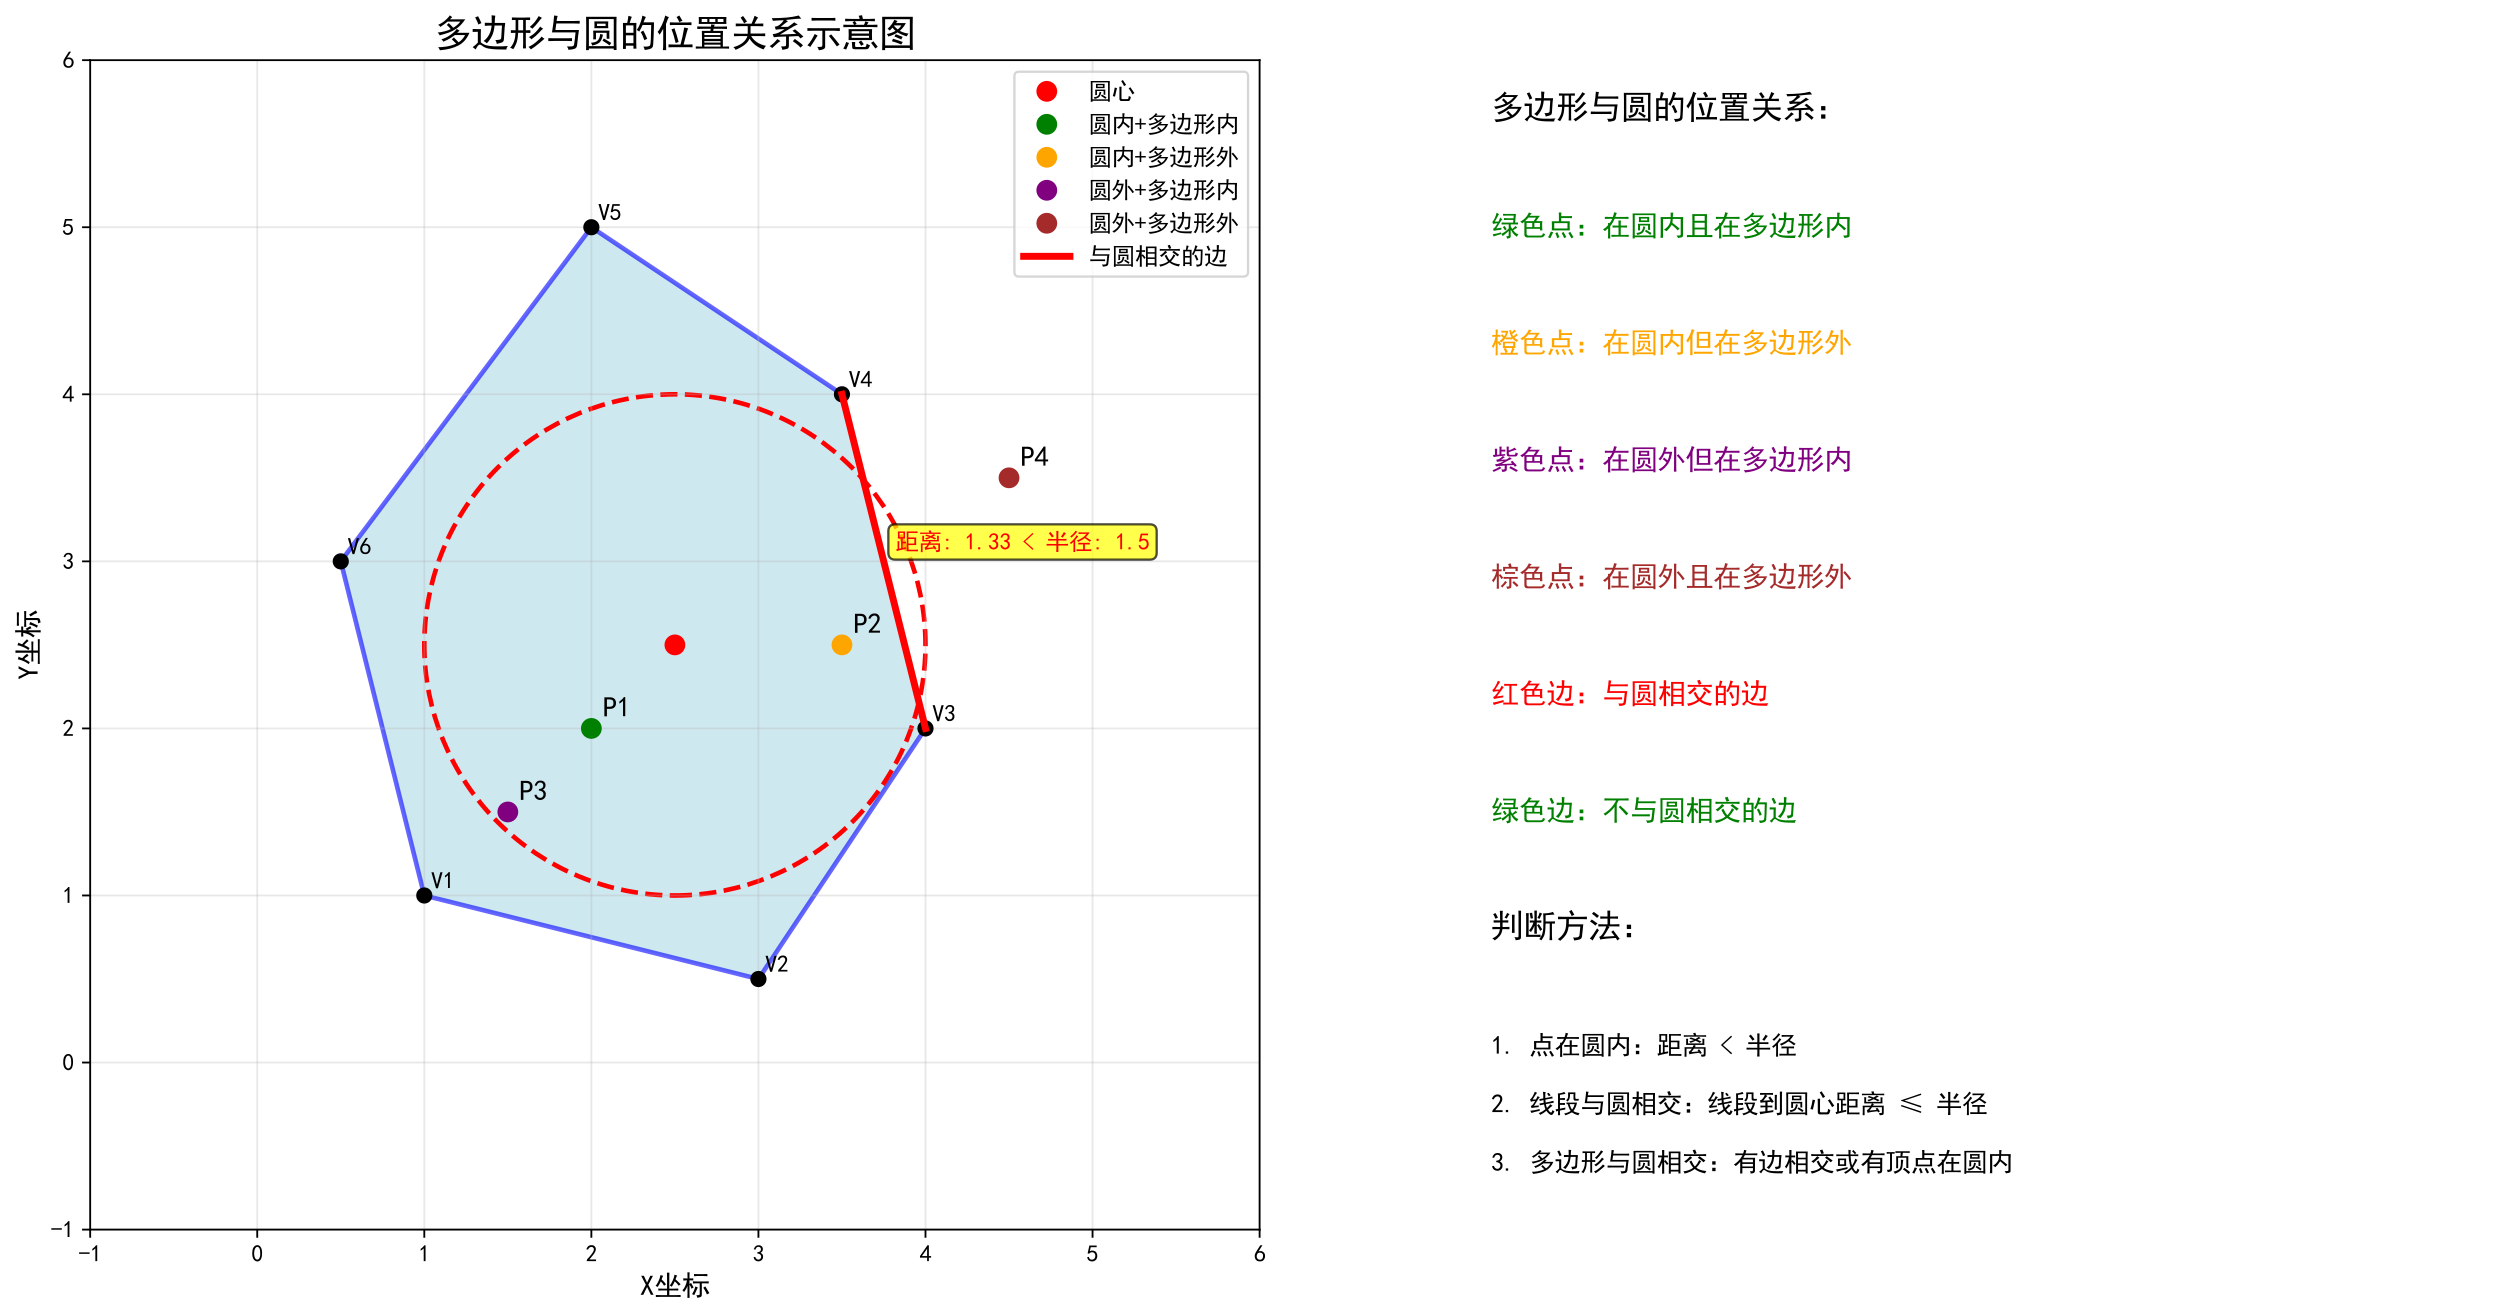 <?xml version="1.0" encoding="utf-8" standalone="no"?>
<!DOCTYPE svg PUBLIC "-//W3C//DTD SVG 1.1//EN"
  "http://www.w3.org/Graphics/SVG/1.1/DTD/svg11.dtd">
<svg xmlns:xlink="http://www.w3.org/1999/xlink" width="1080.73pt" height="568.659pt" viewBox="0 0 1080.73 568.659" xmlns="http://www.w3.org/2000/svg" version="1.1">
 <defs>
  <style type="text/css">*{stroke-linejoin: round; stroke-linecap: butt}</style>
 </defs>
 <g id="figure_1">
  <g id="patch_1">
   <path d="M 0 568.659 
L 1080.73 568.659 
L 1080.73 0 
L 0 0 
z
" style="fill: #ffffff"/>
  </g>
  <g id="axes_1">
   <g id="patch_2">
    <path d="M 38.981 531.553 
L 544.521 531.553 
L 544.521 26.012 
L 38.981 26.012 
z
" style="fill: #ffffff"/>
   </g>
   <g id="patch_3">
    <path d="M 183.421 387.113 
L 327.861 423.223 
L 400.081 314.892 
L 363.971 170.452 
L 255.641 98.233 
L 147.311 242.673 
z
" clip-path="url(#pa9ca288952)" style="fill: #add8e6; opacity: 0.6; stroke: #0000ff; stroke-width: 2; stroke-linejoin: miter"/>
   </g>
   <g id="patch_4">
    <path d="M 291.751 387.113 
C 320.481 387.113 348.037 375.698 368.352 355.383 
C 388.667 335.069 400.081 307.512 400.081 278.783 
C 400.081 250.053 388.667 222.496 368.352 202.182 
C 348.037 181.867 320.481 170.452 291.751 170.452 
C 263.022 170.452 235.465 181.867 215.15 202.182 
C 194.836 222.496 183.421 250.053 183.421 278.783 
C 183.421 307.512 194.836 335.069 215.15 355.383 
C 235.465 375.698 263.022 387.113 291.751 387.113 
L 291.751 387.113 
z
" clip-path="url(#pa9ca288952)" style="fill: none; stroke-dasharray: 7.4,3.2; stroke-dashoffset: 0; stroke: #ff0000; stroke-width: 2; stroke-linejoin: miter"/>
   </g>
   <g id="matplotlib.axis_1">
    <g id="xtick_1">
     <g id="line2d_1">
      <path d="M 38.981 531.553 
L 38.981 26.012 
" clip-path="url(#pa9ca288952)" style="fill: none; stroke: #b0b0b0; stroke-opacity: 0.3; stroke-width: 0.8; stroke-linecap: square"/>
     </g>
     <g id="line2d_2">
      <defs>
       <path id="mb3d8ec338c" d="M 0 0 
L 0 3.5 
" style="stroke: #000000; stroke-width: 0.8"/>
      </defs>
      <g>
       <use xlink:href="#mb3d8ec338c" x="38.981" y="531.553" style="stroke: #000000; stroke-width: 0.8"/>
      </g>
     </g>
     <g id="text_1">
      <!-- -1 -->
      <g transform="translate(33.981 545.428) scale(0.1 -0.1)">
       <defs>
        <path id="SimHei-2d" d="M 2975 2125 
L 125 2125 
L 125 2525 
L 2975 2525 
L 2975 2125 
z
" transform="scale(0.016)"/>
        <path id="SimHei-31" d="M 1400 3600 
Q 1075 3275 575 2975 
L 575 3450 
Q 1200 3875 1600 4450 
L 1900 4450 
L 1900 150 
L 1400 150 
L 1400 3600 
z
" transform="scale(0.016)"/>
       </defs>
       <use xlink:href="#SimHei-2d"/>
       <use xlink:href="#SimHei-31" transform="translate(50 0)"/>
      </g>
     </g>
    </g>
    <g id="xtick_2">
     <g id="line2d_3">
      <path d="M 111.201 531.553 
L 111.201 26.012 
" clip-path="url(#pa9ca288952)" style="fill: none; stroke: #b0b0b0; stroke-opacity: 0.3; stroke-width: 0.8; stroke-linecap: square"/>
     </g>
     <g id="line2d_4">
      <g>
       <use xlink:href="#mb3d8ec338c" x="111.201" y="531.553" style="stroke: #000000; stroke-width: 0.8"/>
      </g>
     </g>
     <g id="text_2">
      <!-- 0 -->
      <g transform="translate(108.701 545.428) scale(0.1 -0.1)">
       <defs>
        <path id="SimHei-30" d="M 225 2537 
Q 250 3200 412 3587 
Q 575 3975 875 4225 
Q 1175 4475 1612 4475 
Q 2050 4475 2375 4112 
Q 2700 3750 2800 3200 
Q 2900 2650 2862 1937 
Q 2825 1225 2612 775 
Q 2400 325 1975 150 
Q 1550 -25 1125 187 
Q 700 400 525 750 
Q 350 1100 275 1487 
Q 200 1875 225 2537 
z
M 750 2687 
Q 675 2000 800 1462 
Q 925 925 1212 700 
Q 1500 475 1800 612 
Q 2100 750 2237 1162 
Q 2375 1575 2375 2062 
Q 2375 2550 2337 2950 
Q 2300 3350 2112 3675 
Q 1925 4000 1612 4012 
Q 1300 4025 1062 3700 
Q 825 3375 750 2687 
z
" transform="scale(0.016)"/>
       </defs>
       <use xlink:href="#SimHei-30"/>
      </g>
     </g>
    </g>
    <g id="xtick_3">
     <g id="line2d_5">
      <path d="M 183.421 531.553 
L 183.421 26.012 
" clip-path="url(#pa9ca288952)" style="fill: none; stroke: #b0b0b0; stroke-opacity: 0.3; stroke-width: 0.8; stroke-linecap: square"/>
     </g>
     <g id="line2d_6">
      <g>
       <use xlink:href="#mb3d8ec338c" x="183.421" y="531.553" style="stroke: #000000; stroke-width: 0.8"/>
      </g>
     </g>
     <g id="text_3">
      <!-- 1 -->
      <g transform="translate(180.921 545.428) scale(0.1 -0.1)">
       <use xlink:href="#SimHei-31"/>
      </g>
     </g>
    </g>
    <g id="xtick_4">
     <g id="line2d_7">
      <path d="M 255.641 531.553 
L 255.641 26.012 
" clip-path="url(#pa9ca288952)" style="fill: none; stroke: #b0b0b0; stroke-opacity: 0.3; stroke-width: 0.8; stroke-linecap: square"/>
     </g>
     <g id="line2d_8">
      <g>
       <use xlink:href="#mb3d8ec338c" x="255.641" y="531.553" style="stroke: #000000; stroke-width: 0.8"/>
      </g>
     </g>
     <g id="text_4">
      <!-- 2 -->
      <g transform="translate(253.141 545.428) scale(0.1 -0.1)">
       <defs>
        <path id="SimHei-32" d="M 300 250 
Q 325 625 650 925 
Q 975 1225 1475 1862 
Q 1975 2500 2125 2850 
Q 2275 3200 2237 3450 
Q 2200 3700 2000 3862 
Q 1800 4025 1537 4000 
Q 1275 3975 1037 3800 
Q 800 3625 675 3275 
L 200 3350 
Q 400 3925 712 4187 
Q 1025 4450 1450 4475 
Q 1700 4500 1900 4462 
Q 2100 4425 2312 4287 
Q 2525 4150 2662 3875 
Q 2800 3600 2762 3212 
Q 2725 2825 2375 2287 
Q 2025 1750 1025 600 
L 2825 600 
L 2825 150 
L 300 150 
L 300 250 
z
" transform="scale(0.016)"/>
       </defs>
       <use xlink:href="#SimHei-32"/>
      </g>
     </g>
    </g>
    <g id="xtick_5">
     <g id="line2d_9">
      <path d="M 327.861 531.553 
L 327.861 26.012 
" clip-path="url(#pa9ca288952)" style="fill: none; stroke: #b0b0b0; stroke-opacity: 0.3; stroke-width: 0.8; stroke-linecap: square"/>
     </g>
     <g id="line2d_10">
      <g>
       <use xlink:href="#mb3d8ec338c" x="327.861" y="531.553" style="stroke: #000000; stroke-width: 0.8"/>
      </g>
     </g>
     <g id="text_5">
      <!-- 3 -->
      <g transform="translate(325.361 545.428) scale(0.1 -0.1)">
       <defs>
        <path id="SimHei-33" d="M 250 1225 
L 700 1300 
Q 800 975 1025 762 
Q 1250 550 1587 562 
Q 1925 575 2125 837 
Q 2325 1100 2300 1437 
Q 2275 1775 2037 1962 
Q 1800 2150 1275 2225 
L 1275 2550 
Q 1800 2600 2037 2825 
Q 2275 3050 2250 3412 
Q 2225 3775 1925 3937 
Q 1625 4100 1287 3975 
Q 950 3850 750 3275 
L 300 3350 
Q 450 3800 712 4100 
Q 975 4400 1425 4450 
Q 1875 4500 2212 4337 
Q 2550 4175 2687 3837 
Q 2825 3500 2725 3100 
Q 2625 2700 2150 2400 
Q 2500 2250 2687 1950 
Q 2875 1650 2812 1162 
Q 2750 675 2375 375 
Q 2000 75 1525 87 
Q 1050 100 700 387 
Q 350 675 250 1225 
z
" transform="scale(0.016)"/>
       </defs>
       <use xlink:href="#SimHei-33"/>
      </g>
     </g>
    </g>
    <g id="xtick_6">
     <g id="line2d_11">
      <path d="M 400.081 531.553 
L 400.081 26.012 
" clip-path="url(#pa9ca288952)" style="fill: none; stroke: #b0b0b0; stroke-opacity: 0.3; stroke-width: 0.8; stroke-linecap: square"/>
     </g>
     <g id="line2d_12">
      <g>
       <use xlink:href="#mb3d8ec338c" x="400.081" y="531.553" style="stroke: #000000; stroke-width: 0.8"/>
      </g>
     </g>
     <g id="text_6">
      <!-- 4 -->
      <g transform="translate(397.581 545.428) scale(0.1 -0.1)">
       <defs>
        <path id="SimHei-34" d="M 2000 1100 
L 75 1100 
L 75 1525 
L 2100 4450 
L 2475 4450 
L 2475 1525 
L 3075 1525 
L 3075 1100 
L 2475 1100 
L 2475 150 
L 2000 150 
L 2000 1100 
z
M 2000 1525 
L 2000 3500 
L 600 1525 
L 2000 1525 
z
" transform="scale(0.016)"/>
       </defs>
       <use xlink:href="#SimHei-34"/>
      </g>
     </g>
    </g>
    <g id="xtick_7">
     <g id="line2d_13">
      <path d="M 472.301 531.553 
L 472.301 26.012 
" clip-path="url(#pa9ca288952)" style="fill: none; stroke: #b0b0b0; stroke-opacity: 0.3; stroke-width: 0.8; stroke-linecap: square"/>
     </g>
     <g id="line2d_14">
      <g>
       <use xlink:href="#mb3d8ec338c" x="472.301" y="531.553" style="stroke: #000000; stroke-width: 0.8"/>
      </g>
     </g>
     <g id="text_7">
      <!-- 5 -->
      <g transform="translate(469.801 545.428) scale(0.1 -0.1)">
       <defs>
        <path id="SimHei-35" d="M 550 1325 
Q 725 650 1150 575 
Q 1575 500 1837 662 
Q 2100 825 2212 1087 
Q 2325 1350 2312 1675 
Q 2300 2000 2137 2225 
Q 1975 2450 1725 2525 
Q 1475 2600 1162 2525 
Q 850 2450 650 2175 
L 225 2225 
Q 275 2375 700 4375 
L 2675 4375 
L 2675 3925 
L 1075 3925 
Q 950 3250 825 2850 
Q 1200 3025 1525 3012 
Q 1850 3000 2150 2862 
Q 2450 2725 2587 2487 
Q 2725 2250 2787 2012 
Q 2850 1775 2837 1500 
Q 2825 1225 2725 937 
Q 2625 650 2425 462 
Q 2225 275 1937 162 
Q 1650 50 1275 75 
Q 900 100 562 350 
Q 225 600 100 1200 
L 550 1325 
z
" transform="scale(0.016)"/>
       </defs>
       <use xlink:href="#SimHei-35"/>
      </g>
     </g>
    </g>
    <g id="xtick_8">
     <g id="line2d_15">
      <path d="M 544.521 531.553 
L 544.521 26.012 
" clip-path="url(#pa9ca288952)" style="fill: none; stroke: #b0b0b0; stroke-opacity: 0.3; stroke-width: 0.8; stroke-linecap: square"/>
     </g>
     <g id="line2d_16">
      <g>
       <use xlink:href="#mb3d8ec338c" x="544.521" y="531.553" style="stroke: #000000; stroke-width: 0.8"/>
      </g>
     </g>
     <g id="text_8">
      <!-- 6 -->
      <g transform="translate(542.021 545.428) scale(0.1 -0.1)">
       <defs>
        <path id="SimHei-36" d="M 250 1612 
Q 275 1975 387 2225 
Q 500 2475 725 2850 
L 1750 4450 
L 2325 4450 
L 1275 2800 
Q 1950 2975 2350 2750 
Q 2750 2525 2887 2237 
Q 3025 1950 3037 1612 
Q 3050 1275 2937 950 
Q 2825 625 2537 362 
Q 2250 100 1737 75 
Q 1225 50 862 262 
Q 500 475 362 862 
Q 225 1250 250 1612 
z
M 1025 787 
Q 1250 550 1625 525 
Q 2000 500 2250 775 
Q 2500 1050 2500 1575 
Q 2500 2100 2187 2300 
Q 1875 2500 1487 2450 
Q 1100 2400 925 2075 
Q 750 1750 775 1387 
Q 800 1025 1025 787 
z
" transform="scale(0.016)"/>
       </defs>
       <use xlink:href="#SimHei-36"/>
      </g>
     </g>
    </g>
    <g id="text_9">
     <!-- X坐标 -->
     <g transform="translate(276.751 559.959) scale(0.12 -0.12)">
      <defs>
       <path id="SimHei-58" d="M 3000 125 
L 2400 125 
L 1550 1875 
L 700 125 
L 100 125 
L 1275 2375 
L 225 4400 
L 825 4400 
L 1550 2850 
L 2275 4400 
L 2875 4400 
L 1825 2375 
L 3000 125 
z
" transform="scale(0.016)"/>
       <path id="SimHei-5750" d="M 3450 5100 
Q 3425 4675 3425 4150 
L 3425 1500 
L 4550 1500 
Q 4975 1500 5450 1525 
L 5450 1075 
Q 5000 1100 4500 1100 
L 3425 1100 
L 3425 50 
L 5075 50 
Q 5500 50 5975 75 
L 5975 -375 
Q 5525 -350 5075 -350 
L 1475 -350 
Q 925 -350 400 -375 
L 400 75 
Q 925 50 1475 50 
L 2925 50 
L 2925 1100 
L 2050 1100 
Q 1450 1100 950 1075 
L 950 1525 
Q 1450 1500 2050 1500 
L 2925 1500 
L 2925 4150 
Q 2925 4675 2900 5100 
L 3450 5100 
z
M 5200 4450 
Q 5050 4250 4825 3600 
Q 5200 3300 5975 2500 
Q 5775 2400 5575 2150 
Q 5075 2800 4650 3150 
Q 4375 2500 3975 1925 
Q 3725 2125 3525 2200 
Q 3875 2575 4212 3362 
Q 4550 4150 4600 4650 
Q 4900 4525 5200 4450 
z
M 350 2150 
Q 600 2375 950 3087 
Q 1300 3800 1450 4575 
Q 1625 4475 2050 4400 
Q 1950 4275 1862 4050 
Q 1775 3825 1700 3575 
Q 2400 2950 2700 2475 
Q 2425 2325 2250 2150 
Q 2025 2550 1887 2725 
Q 1750 2900 1500 3125 
Q 1250 2525 800 1875 
Q 575 2050 350 2150 
z
" transform="scale(0.016)"/>
       <path id="SimHei-6807" d="M 1275 4400 
Q 1275 4800 1250 5175 
L 1750 5175 
Q 1725 4825 1725 4400 
L 1725 3800 
Q 2125 3800 2575 3825 
L 2575 3350 
Q 2125 3375 1725 3375 
L 1725 2525 
Q 1900 2650 2075 2800 
Q 2400 2275 2650 1775 
Q 2375 1650 2175 1500 
Q 2025 2000 1725 2425 
L 1725 475 
Q 1725 -50 1750 -575 
L 1250 -575 
Q 1275 -25 1275 475 
L 1275 2100 
Q 1025 1400 500 750 
Q 350 950 125 1125 
Q 550 1550 812 2187 
Q 1075 2825 1150 3375 
Q 675 3375 325 3325 
L 325 3825 
Q 800 3800 1275 3800 
L 1275 4400 
z
M 5175 3125 
Q 5675 3125 6050 3150 
L 6050 2675 
Q 5675 2700 5275 2700 
L 4500 2700 
L 4500 175 
Q 4500 -225 4275 -350 
Q 4050 -475 3475 -550 
Q 3425 -250 3275 25 
Q 3775 25 3900 62 
Q 4025 100 4025 350 
L 4025 2700 
L 3400 2700 
Q 2775 2700 2500 2650 
L 2500 3150 
Q 2825 3125 3400 3125 
L 5175 3125 
z
M 4900 4775 
Q 5425 4775 5750 4800 
L 5750 4300 
Q 5275 4350 4750 4350 
L 3525 4350 
Q 3125 4350 2750 4300 
L 2750 4800 
Q 3100 4775 3525 4775 
L 4900 4775 
z
M 5275 2025 
Q 5825 1175 6200 500 
Q 5925 375 5650 200 
Q 5375 925 4825 1725 
Q 5075 1850 5275 2025 
z
M 3600 1775 
Q 3500 1625 3225 975 
Q 2950 325 2800 50 
Q 2575 175 2300 275 
Q 2625 775 2787 1187 
Q 2950 1600 3050 2000 
Q 3325 1875 3600 1775 
z
" transform="scale(0.016)"/>
      </defs>
      <use xlink:href="#SimHei-58"/>
      <use xlink:href="#SimHei-5750" transform="translate(50 0)"/>
      <use xlink:href="#SimHei-6807" transform="translate(150 0)"/>
     </g>
    </g>
   </g>
   <g id="matplotlib.axis_2">
    <g id="ytick_1">
     <g id="line2d_17">
      <path d="M 38.981 531.553 
L 544.521 531.553 
" clip-path="url(#pa9ca288952)" style="fill: none; stroke: #b0b0b0; stroke-opacity: 0.3; stroke-width: 0.8; stroke-linecap: square"/>
     </g>
     <g id="line2d_18">
      <defs>
       <path id="mcbcb4719d7" d="M 0 0 
L -3.5 0 
" style="stroke: #000000; stroke-width: 0.8"/>
      </defs>
      <g>
       <use xlink:href="#mcbcb4719d7" x="38.981" y="531.553" style="stroke: #000000; stroke-width: 0.8"/>
      </g>
     </g>
     <g id="text_10">
      <!-- -1 -->
      <g transform="translate(21.981 534.99) scale(0.1 -0.1)">
       <use xlink:href="#SimHei-2d"/>
       <use xlink:href="#SimHei-31" transform="translate(50 0)"/>
      </g>
     </g>
    </g>
    <g id="ytick_2">
     <g id="line2d_19">
      <path d="M 38.981 459.332 
L 544.521 459.332 
" clip-path="url(#pa9ca288952)" style="fill: none; stroke: #b0b0b0; stroke-opacity: 0.3; stroke-width: 0.8; stroke-linecap: square"/>
     </g>
     <g id="line2d_20">
      <g>
       <use xlink:href="#mcbcb4719d7" x="38.981" y="459.332" style="stroke: #000000; stroke-width: 0.8"/>
      </g>
     </g>
     <g id="text_11">
      <!-- 0 -->
      <g transform="translate(26.981 462.77) scale(0.1 -0.1)">
       <use xlink:href="#SimHei-30"/>
      </g>
     </g>
    </g>
    <g id="ytick_3">
     <g id="line2d_21">
      <path d="M 38.981 387.113 
L 544.521 387.113 
" clip-path="url(#pa9ca288952)" style="fill: none; stroke: #b0b0b0; stroke-opacity: 0.3; stroke-width: 0.8; stroke-linecap: square"/>
     </g>
     <g id="line2d_22">
      <g>
       <use xlink:href="#mcbcb4719d7" x="38.981" y="387.113" style="stroke: #000000; stroke-width: 0.8"/>
      </g>
     </g>
     <g id="text_12">
      <!-- 1 -->
      <g transform="translate(26.981 390.55) scale(0.1 -0.1)">
       <use xlink:href="#SimHei-31"/>
      </g>
     </g>
    </g>
    <g id="ytick_4">
     <g id="line2d_23">
      <path d="M 38.981 314.892 
L 544.521 314.892 
" clip-path="url(#pa9ca288952)" style="fill: none; stroke: #b0b0b0; stroke-opacity: 0.3; stroke-width: 0.8; stroke-linecap: square"/>
     </g>
     <g id="line2d_24">
      <g>
       <use xlink:href="#mcbcb4719d7" x="38.981" y="314.892" style="stroke: #000000; stroke-width: 0.8"/>
      </g>
     </g>
     <g id="text_13">
      <!-- 2 -->
      <g transform="translate(26.981 318.33) scale(0.1 -0.1)">
       <use xlink:href="#SimHei-32"/>
      </g>
     </g>
    </g>
    <g id="ytick_5">
     <g id="line2d_25">
      <path d="M 38.981 242.673 
L 544.521 242.673 
" clip-path="url(#pa9ca288952)" style="fill: none; stroke: #b0b0b0; stroke-opacity: 0.3; stroke-width: 0.8; stroke-linecap: square"/>
     </g>
     <g id="line2d_26">
      <g>
       <use xlink:href="#mcbcb4719d7" x="38.981" y="242.673" style="stroke: #000000; stroke-width: 0.8"/>
      </g>
     </g>
     <g id="text_14">
      <!-- 3 -->
      <g transform="translate(26.981 246.11) scale(0.1 -0.1)">
       <use xlink:href="#SimHei-33"/>
      </g>
     </g>
    </g>
    <g id="ytick_6">
     <g id="line2d_27">
      <path d="M 38.981 170.452 
L 544.521 170.452 
" clip-path="url(#pa9ca288952)" style="fill: none; stroke: #b0b0b0; stroke-opacity: 0.3; stroke-width: 0.8; stroke-linecap: square"/>
     </g>
     <g id="line2d_28">
      <g>
       <use xlink:href="#mcbcb4719d7" x="38.981" y="170.452" style="stroke: #000000; stroke-width: 0.8"/>
      </g>
     </g>
     <g id="text_15">
      <!-- 4 -->
      <g transform="translate(26.981 173.89) scale(0.1 -0.1)">
       <use xlink:href="#SimHei-34"/>
      </g>
     </g>
    </g>
    <g id="ytick_7">
     <g id="line2d_29">
      <path d="M 38.981 98.233 
L 544.521 98.233 
" clip-path="url(#pa9ca288952)" style="fill: none; stroke: #b0b0b0; stroke-opacity: 0.3; stroke-width: 0.8; stroke-linecap: square"/>
     </g>
     <g id="line2d_30">
      <g>
       <use xlink:href="#mcbcb4719d7" x="38.981" y="98.233" style="stroke: #000000; stroke-width: 0.8"/>
      </g>
     </g>
     <g id="text_16">
      <!-- 5 -->
      <g transform="translate(26.981 101.67) scale(0.1 -0.1)">
       <use xlink:href="#SimHei-35"/>
      </g>
     </g>
    </g>
    <g id="ytick_8">
     <g id="line2d_31">
      <path d="M 38.981 26.012 
L 544.521 26.012 
" clip-path="url(#pa9ca288952)" style="fill: none; stroke: #b0b0b0; stroke-opacity: 0.3; stroke-width: 0.8; stroke-linecap: square"/>
     </g>
     <g id="line2d_32">
      <g>
       <use xlink:href="#mcbcb4719d7" x="38.981" y="26.012" style="stroke: #000000; stroke-width: 0.8"/>
      </g>
     </g>
     <g id="text_17">
      <!-- 6 -->
      <g transform="translate(26.981 29.45) scale(0.1 -0.1)">
       <use xlink:href="#SimHei-36"/>
      </g>
     </g>
    </g>
    <g id="text_18">
     <!-- Y坐标 -->
     <g transform="translate(16.481 293.783) rotate(-90) scale(0.12 -0.12)">
      <defs>
       <path id="SimHei-59" d="M 3025 4400 
L 1850 2050 
L 1850 125 
L 1275 125 
L 1275 2050 
L 100 4400 
L 675 4400 
L 1550 2575 
L 1575 2575 
L 2450 4400 
L 3025 4400 
z
" transform="scale(0.016)"/>
      </defs>
      <use xlink:href="#SimHei-59"/>
      <use xlink:href="#SimHei-5750" transform="translate(50 0)"/>
      <use xlink:href="#SimHei-6807" transform="translate(150 0)"/>
     </g>
    </g>
   </g>
   <g id="line2d_33">
    <defs>
     <path id="m6f1eeaada4" d="M 0 4 
C 1.061 4 2.078 3.579 2.828 2.828 
C 3.579 2.078 4 1.061 4 0 
C 4 -1.061 3.579 -2.078 2.828 -2.828 
C 2.078 -3.579 1.061 -4 0 -4 
C -1.061 -4 -2.078 -3.579 -2.828 -2.828 
C -3.579 -2.078 -4 -1.061 -4 0 
C -4 1.061 -3.579 2.078 -2.828 2.828 
C -2.078 3.579 -1.061 4 0 4 
z
" style="stroke: #ff0000"/>
    </defs>
    <g clip-path="url(#pa9ca288952)">
     <use xlink:href="#m6f1eeaada4" x="291.751" y="278.783" style="fill: #ff0000; stroke: #ff0000"/>
    </g>
   </g>
   <g id="line2d_34">
    <defs>
     <path id="m0cbe31745c" d="M 0 4 
C 1.061 4 2.078 3.579 2.828 2.828 
C 3.579 2.078 4 1.061 4 0 
C 4 -1.061 3.579 -2.078 2.828 -2.828 
C 2.078 -3.579 1.061 -4 0 -4 
C -1.061 -4 -2.078 -3.579 -2.828 -2.828 
C -3.579 -2.078 -4 -1.061 -4 0 
C -4 1.061 -3.579 2.078 -2.828 2.828 
C -2.078 3.579 -1.061 4 0 4 
z
" style="stroke: #008000"/>
    </defs>
    <g clip-path="url(#pa9ca288952)">
     <use xlink:href="#m0cbe31745c" x="255.641" y="314.892" style="fill: #008000; stroke: #008000"/>
    </g>
   </g>
   <g id="line2d_35">
    <defs>
     <path id="m59919abb17" d="M 0 4 
C 1.061 4 2.078 3.579 2.828 2.828 
C 3.579 2.078 4 1.061 4 0 
C 4 -1.061 3.579 -2.078 2.828 -2.828 
C 2.078 -3.579 1.061 -4 0 -4 
C -1.061 -4 -2.078 -3.579 -2.828 -2.828 
C -3.579 -2.078 -4 -1.061 -4 0 
C -4 1.061 -3.579 2.078 -2.828 2.828 
C -2.078 3.579 -1.061 4 0 4 
z
" style="stroke: #ffa500"/>
    </defs>
    <g clip-path="url(#pa9ca288952)">
     <use xlink:href="#m59919abb17" x="363.971" y="278.783" style="fill: #ffa500; stroke: #ffa500"/>
    </g>
   </g>
   <g id="line2d_36">
    <defs>
     <path id="mdba2829350" d="M 0 4 
C 1.061 4 2.078 3.579 2.828 2.828 
C 3.579 2.078 4 1.061 4 0 
C 4 -1.061 3.579 -2.078 2.828 -2.828 
C 2.078 -3.579 1.061 -4 0 -4 
C -1.061 -4 -2.078 -3.579 -2.828 -2.828 
C -3.579 -2.078 -4 -1.061 -4 0 
C -4 1.061 -3.579 2.078 -2.828 2.828 
C -2.078 3.579 -1.061 4 0 4 
z
" style="stroke: #800080"/>
    </defs>
    <g clip-path="url(#pa9ca288952)">
     <use xlink:href="#mdba2829350" x="219.531" y="351.002" style="fill: #800080; stroke: #800080"/>
    </g>
   </g>
   <g id="line2d_37">
    <defs>
     <path id="m50b78fcfa6" d="M 0 4 
C 1.061 4 2.078 3.579 2.828 2.828 
C 3.579 2.078 4 1.061 4 0 
C 4 -1.061 3.579 -2.078 2.828 -2.828 
C 2.078 -3.579 1.061 -4 0 -4 
C -1.061 -4 -2.078 -3.579 -2.828 -2.828 
C -3.579 -2.078 -4 -1.061 -4 0 
C -4 1.061 -3.579 2.078 -2.828 2.828 
C -2.078 3.579 -1.061 4 0 4 
z
" style="stroke: #a52a2a"/>
    </defs>
    <g clip-path="url(#pa9ca288952)">
     <use xlink:href="#m50b78fcfa6" x="436.191" y="206.562" style="fill: #a52a2a; stroke: #a52a2a"/>
    </g>
   </g>
   <g id="line2d_38">
    <defs>
     <path id="mbab3f8ac60" d="M 0 3 
C 0.796 3 1.559 2.684 2.121 2.121 
C 2.684 1.559 3 0.796 3 0 
C 3 -0.796 2.684 -1.559 2.121 -2.121 
C 1.559 -2.684 0.796 -3 0 -3 
C -0.796 -3 -1.559 -2.684 -2.121 -2.121 
C -2.684 -1.559 -3 -0.796 -3 0 
C -3 0.796 -2.684 1.559 -2.121 2.121 
C -1.559 2.684 -0.796 3 0 3 
z
" style="stroke: #000000"/>
    </defs>
    <g clip-path="url(#pa9ca288952)">
     <use xlink:href="#mbab3f8ac60" x="183.421" y="387.113" style="stroke: #000000"/>
    </g>
   </g>
   <g id="line2d_39">
    <g clip-path="url(#pa9ca288952)">
     <use xlink:href="#mbab3f8ac60" x="327.861" y="423.223" style="stroke: #000000"/>
    </g>
   </g>
   <g id="line2d_40">
    <g clip-path="url(#pa9ca288952)">
     <use xlink:href="#mbab3f8ac60" x="400.081" y="314.892" style="stroke: #000000"/>
    </g>
   </g>
   <g id="line2d_41">
    <g clip-path="url(#pa9ca288952)">
     <use xlink:href="#mbab3f8ac60" x="363.971" y="170.452" style="stroke: #000000"/>
    </g>
   </g>
   <g id="line2d_42">
    <g clip-path="url(#pa9ca288952)">
     <use xlink:href="#mbab3f8ac60" x="255.641" y="98.233" style="stroke: #000000"/>
    </g>
   </g>
   <g id="line2d_43">
    <g clip-path="url(#pa9ca288952)">
     <use xlink:href="#mbab3f8ac60" x="147.311" y="242.673" style="stroke: #000000"/>
    </g>
   </g>
   <g id="line2d_44">
    <path d="M 400.081 314.892 
L 363.971 170.452 
" clip-path="url(#pa9ca288952)" style="fill: none; stroke: #ff0000; stroke-width: 3; stroke-linecap: square"/>
   </g>
   <g id="patch_5">
    <path d="M 38.981 531.553 
L 38.981 26.012 
" style="fill: none; stroke: #000000; stroke-width: 0.8; stroke-linejoin: miter; stroke-linecap: square"/>
   </g>
   <g id="patch_6">
    <path d="M 544.521 531.553 
L 544.521 26.012 
" style="fill: none; stroke: #000000; stroke-width: 0.8; stroke-linejoin: miter; stroke-linecap: square"/>
   </g>
   <g id="patch_7">
    <path d="M 38.981 531.553 
L 544.521 531.553 
" style="fill: none; stroke: #000000; stroke-width: 0.8; stroke-linejoin: miter; stroke-linecap: square"/>
   </g>
   <g id="patch_8">
    <path d="M 38.981 26.012 
L 544.521 26.012 
" style="fill: none; stroke: #000000; stroke-width: 0.8; stroke-linejoin: miter; stroke-linecap: square"/>
   </g>
   <g id="text_19">
    <!-- P1 -->
    <g transform="translate(260.641 309.892) scale(0.12 -0.12)">
     <defs>
      <path id="SimHei-50" d="M 2950 3100 
Q 2950 2500 2600 2150 
Q 2250 1800 1625 1800 
L 900 1800 
L 900 125 
L 325 125 
L 325 4400 
L 1625 4400 
Q 2250 4400 2600 4050 
Q 2950 3700 2950 3100 
z
M 2375 3100 
Q 2375 3575 2150 3750 
Q 1925 3925 1475 3925 
L 900 3925 
L 900 2275 
L 1475 2275 
Q 1925 2275 2150 2450 
Q 2375 2625 2375 3100 
z
" transform="scale(0.016)"/>
     </defs>
     <use xlink:href="#SimHei-50"/>
     <use xlink:href="#SimHei-31" transform="translate(50 0)"/>
    </g>
   </g>
   <g id="text_20">
    <!-- P2 -->
    <g transform="translate(368.971 273.783) scale(0.12 -0.12)">
     <use xlink:href="#SimHei-50"/>
     <use xlink:href="#SimHei-32" transform="translate(50 0)"/>
    </g>
   </g>
   <g id="text_21">
    <!-- P3 -->
    <g transform="translate(224.531 346.002) scale(0.12 -0.12)">
     <use xlink:href="#SimHei-50"/>
     <use xlink:href="#SimHei-33" transform="translate(50 0)"/>
    </g>
   </g>
   <g id="text_22">
    <!-- P4 -->
    <g transform="translate(441.191 201.562) scale(0.12 -0.12)">
     <use xlink:href="#SimHei-50"/>
     <use xlink:href="#SimHei-34" transform="translate(50 0)"/>
    </g>
   </g>
   <g id="text_23">
    <!-- V1 -->
    <g transform="translate(186.421 384.113) scale(0.1 -0.1)">
     <defs>
      <path id="SimHei-56" d="M 3050 4400 
L 1800 75 
L 1300 75 
L 50 4400 
L 650 4400 
L 1525 1125 
L 1575 1125 
L 2450 4400 
L 3050 4400 
z
" transform="scale(0.016)"/>
     </defs>
     <use xlink:href="#SimHei-56"/>
     <use xlink:href="#SimHei-31" transform="translate(50 0)"/>
    </g>
   </g>
   <g id="text_24">
    <!-- V2 -->
    <g transform="translate(330.861 420.223) scale(0.1 -0.1)">
     <use xlink:href="#SimHei-56"/>
     <use xlink:href="#SimHei-32" transform="translate(50 0)"/>
    </g>
   </g>
   <g id="text_25">
    <!-- V3 -->
    <g transform="translate(403.081 311.892) scale(0.1 -0.1)">
     <use xlink:href="#SimHei-56"/>
     <use xlink:href="#SimHei-33" transform="translate(50 0)"/>
    </g>
   </g>
   <g id="text_26">
    <!-- V4 -->
    <g transform="translate(366.971 167.452) scale(0.1 -0.1)">
     <use xlink:href="#SimHei-56"/>
     <use xlink:href="#SimHei-34" transform="translate(50 0)"/>
    </g>
   </g>
   <g id="text_27">
    <!-- V5 -->
    <g transform="translate(258.641 95.233) scale(0.1 -0.1)">
     <use xlink:href="#SimHei-56"/>
     <use xlink:href="#SimHei-35" transform="translate(50 0)"/>
    </g>
   </g>
   <g id="text_28">
    <!-- V6 -->
    <g transform="translate(150.311 239.673) scale(0.1 -0.1)">
     <use xlink:href="#SimHei-56"/>
     <use xlink:href="#SimHei-36" transform="translate(50 0)"/>
    </g>
   </g>
   <g id="text_29">
    <g id="patch_9">
     <path d="M 387.026 241.923 
L 497.026 241.923 
Q 500.026 241.923 500.026 238.923 
L 500.026 229.665 
Q 500.026 226.665 497.026 226.665 
L 387.026 226.665 
Q 384.026 226.665 384.026 229.665 
L 384.026 238.923 
Q 384.026 241.923 387.026 241.923 
z
" style="fill: #ffff00; opacity: 0.7; stroke: #000000; stroke-linejoin: miter"/>
    </g>
    <!-- 距离: 1.33 &lt; 半径: 1.5 -->
    <g style="fill: #ff0000" transform="translate(387.026 237.673) scale(0.1 -0.1)">
     <defs>
      <path id="SimHei-8ddd" d="M 3550 1275 
L 3550 25 
L 5250 25 
Q 5750 25 6125 50 
L 6125 -425 
Q 5750 -400 5275 -400 
L 3075 -400 
Q 3100 -75 3100 575 
L 3100 4075 
Q 3100 4575 3075 4950 
L 5200 4950 
Q 5550 4950 6000 4975 
L 6000 4525 
Q 5550 4550 5225 4550 
L 3550 4550 
L 3550 3325 
L 5650 3325 
Q 5625 3050 5625 2300 
Q 5625 1575 5650 1275 
L 3550 1275 
z
M 2650 4950 
Q 2625 4400 2625 3900 
Q 2625 3400 2650 3050 
L 2000 3050 
L 2000 2175 
Q 2375 2175 2875 2200 
L 2875 1725 
Q 2375 1750 2000 1750 
L 2000 525 
Q 2625 625 2875 700 
L 2875 250 
Q 1375 -50 1062 -150 
Q 750 -250 425 -375 
Q 350 -75 250 150 
L 625 225 
L 625 1775 
Q 625 2050 600 2325 
L 1100 2325 
Q 1075 2050 1075 1775 
L 1075 300 
L 1575 425 
L 1575 3050 
L 700 3050 
Q 725 3425 725 3900 
Q 725 4400 700 4950 
L 2650 4950 
z
M 5150 1700 
L 5150 2925 
L 3550 2925 
L 3550 1700 
L 5150 1700 
z
M 2200 3425 
L 2200 4575 
L 1150 4575 
L 1150 3425 
L 2200 3425 
z
" transform="scale(0.016)"/>
      <path id="SimHei-79bb" d="M 3000 2275 
Q 3150 2175 3425 2050 
Q 3275 1900 3150 1725 
L 5825 1725 
L 5825 0 
Q 5825 -475 5612 -537 
Q 5400 -600 4850 -650 
Q 4775 -350 4650 -100 
Q 5225 -125 5300 -87 
Q 5375 -50 5375 175 
L 5375 1350 
L 2950 1350 
Q 2825 1150 2675 962 
Q 2525 775 2350 525 
Q 2650 525 4075 675 
Q 3975 800 3850 950 
Q 3975 1075 4200 1225 
Q 4350 1075 4537 825 
Q 4725 575 4900 300 
Q 4650 200 4475 50 
Q 4350 200 4275 350 
Q 3175 225 2700 150 
Q 2225 75 1850 -25 
Q 1800 275 1675 600 
Q 1875 700 2075 900 
Q 2275 1100 2450 1350 
L 1125 1350 
L 1125 -625 
L 650 -625 
Q 675 -225 675 225 
L 675 1000 
Q 675 1450 650 1725 
L 2625 1725 
Q 2800 2000 2925 2275 
L 1025 2275 
Q 1050 2525 1050 2725 
L 1050 3325 
Q 1050 3550 1025 3800 
L 1525 3800 
Q 1500 3525 1500 3275 
L 1500 2650 
L 5050 2650 
L 5050 3325 
Q 5050 3575 5025 3775 
L 5525 3775 
Q 5500 3575 5500 3325 
L 5500 2750 
Q 5500 2550 5525 2275 
L 3000 2275 
z
M 3300 5275 
Q 3400 5000 3525 4650 
L 4950 4650 
Q 5375 4650 5950 4675 
L 5950 4275 
Q 5375 4300 4775 4300 
L 1525 4300 
Q 1050 4300 475 4275 
L 475 4675 
Q 1025 4650 1050 4650 
L 2975 4650 
Q 2900 4900 2750 5150 
Q 3025 5200 3300 5275 
z
M 2175 4125 
Q 2450 4050 2750 3937 
Q 3050 3825 3350 3725 
Q 3850 4025 4125 4250 
Q 4375 4100 4650 3925 
Q 4200 3800 3825 3550 
Q 4250 3350 4800 3100 
Q 4625 2950 4375 2775 
Q 4025 3000 3787 3112 
Q 3550 3225 3325 3300 
Q 3125 3175 2825 3050 
Q 2525 2925 2150 2775 
Q 2000 2975 1800 3125 
Q 2175 3200 2412 3287 
Q 2650 3375 2950 3475 
Q 2625 3575 2425 3637 
Q 2225 3700 1850 3775 
Q 2050 3950 2175 4125 
z
" transform="scale(0.016)"/>
      <path id="SimHei-3a" d="M 1825 2425 
L 1250 2425 
L 1250 2975 
L 1825 2975 
L 1825 2425 
z
M 1825 125 
L 1250 125 
L 1250 675 
L 1825 675 
L 1825 125 
z
" transform="scale(0.016)"/>
      <path id="SimHei-20" transform="scale(0.016)"/>
      <path id="SimHei-2e" d="M 1075 125 
L 500 125 
L 500 675 
L 1075 675 
L 1075 125 
z
" transform="scale(0.016)"/>
      <path id="SimHei-3c" d="M 2950 250 
L 2725 -25 
L 200 2250 
L 2700 4550 
L 2950 4300 
L 700 2250 
L 2950 250 
z
" transform="scale(0.016)"/>
      <path id="SimHei-534a" d="M 2900 2925 
L 2900 4500 
Q 2900 4800 2875 5100 
L 3450 5100 
Q 3425 4850 3425 4400 
L 3425 2925 
L 4625 2925 
Q 5125 2925 5625 2950 
L 5625 2475 
Q 5125 2500 4525 2500 
L 3425 2500 
L 3425 1575 
L 5025 1575 
Q 5575 1575 6050 1600 
L 6050 1125 
Q 5575 1150 5050 1150 
L 3425 1150 
L 3425 200 
Q 3425 -125 3450 -575 
L 2850 -575 
Q 2900 -100 2900 200 
L 2900 1150 
L 1300 1150 
Q 775 1150 250 1125 
L 250 1600 
Q 775 1575 1575 1575 
L 2900 1575 
L 2900 2500 
L 1775 2500 
Q 1250 2500 675 2475 
L 675 2950 
Q 1225 2925 1650 2925 
L 2900 2925 
z
M 1300 4825 
Q 1825 4200 2225 3675 
Q 2025 3550 1725 3325 
Q 1350 3925 825 4475 
Q 1075 4600 1300 4825 
z
M 4125 3575 
Q 4575 4100 4925 4800 
Q 5175 4600 5475 4475 
Q 5400 4400 5100 3975 
Q 4800 3550 4600 3275 
Q 4400 3450 4125 3575 
z
" transform="scale(0.016)"/>
      <path id="SimHei-5f84" d="M 4700 1875 
Q 5325 1875 5675 1900 
L 5675 1425 
Q 5350 1450 4725 1450 
L 4350 1450 
L 4350 100 
L 5375 100 
L 6075 150 
L 6075 -350 
Q 5725 -325 5375 -325 
L 2900 -325 
Q 2450 -325 2075 -350 
L 2075 125 
Q 2450 100 2900 100 
L 3875 100 
L 3875 1450 
L 3550 1450 
Q 3100 1450 2575 1425 
L 2575 1900 
Q 3100 1875 3550 1875 
L 4700 1875 
z
M 5625 4700 
Q 5400 4325 5162 4037 
Q 4925 3750 4625 3425 
Q 5475 2950 6050 2550 
Q 5825 2350 5675 2175 
Q 4825 2850 4300 3150 
Q 3900 2850 3550 2650 
Q 3200 2450 2525 2100 
Q 2450 2275 2175 2525 
Q 2775 2700 3537 3162 
Q 4300 3625 4775 4300 
L 3475 4300 
Q 3025 4300 2625 4275 
L 2625 4725 
Q 3000 4700 3450 4700 
L 5625 4700 
z
M 2550 3600 
Q 2300 3375 1725 2625 
L 1725 575 
Q 1725 50 1750 -600 
L 1250 -600 
Q 1275 50 1275 600 
L 1275 2150 
Q 925 1825 600 1550 
Q 450 1725 275 1900 
Q 850 2275 1337 2837 
Q 1825 3400 2100 3950 
Q 2300 3775 2550 3600 
z
M 2275 4850 
Q 2100 4650 1637 4150 
Q 1175 3650 750 3275 
Q 600 3450 375 3625 
Q 825 3925 1212 4337 
Q 1600 4750 1850 5175 
Q 2050 5000 2275 4850 
z
" transform="scale(0.016)"/>
     </defs>
     <use xlink:href="#SimHei-8ddd"/>
     <use xlink:href="#SimHei-79bb" transform="translate(100 0)"/>
     <use xlink:href="#SimHei-3a" transform="translate(200 0)"/>
     <use xlink:href="#SimHei-20" transform="translate(250 0)"/>
     <use xlink:href="#SimHei-31" transform="translate(300 0)"/>
     <use xlink:href="#SimHei-2e" transform="translate(350 0)"/>
     <use xlink:href="#SimHei-33" transform="translate(400 0)"/>
     <use xlink:href="#SimHei-33" transform="translate(450 0)"/>
     <use xlink:href="#SimHei-20" transform="translate(500 0)"/>
     <use xlink:href="#SimHei-3c" transform="translate(550 0)"/>
     <use xlink:href="#SimHei-20" transform="translate(600 0)"/>
     <use xlink:href="#SimHei-534a" transform="translate(650 0)"/>
     <use xlink:href="#SimHei-5f84" transform="translate(750 0)"/>
     <use xlink:href="#SimHei-3a" transform="translate(850 0)"/>
     <use xlink:href="#SimHei-20" transform="translate(900 0)"/>
     <use xlink:href="#SimHei-31" transform="translate(950 0)"/>
     <use xlink:href="#SimHei-2e" transform="translate(1000 0)"/>
     <use xlink:href="#SimHei-35" transform="translate(1050 0)"/>
    </g>
   </g>
   <g id="text_30">
    <!-- 多边形与圆的位置关系示意图 -->
    <g transform="translate(187.751 20.012) scale(0.16 -0.16)">
     <defs>
      <path id="SimHei-591a" d="M 3800 2950 
Q 4000 2750 4275 2650 
Q 4050 2450 3850 2275 
L 5925 2275 
Q 5625 1525 5137 975 
Q 4650 425 4050 125 
Q 3450 -175 2725 -375 
Q 2000 -575 950 -675 
Q 850 -400 650 -150 
Q 1275 -175 2137 -25 
Q 3000 125 3700 450 
Q 3250 900 2950 1175 
Q 3150 1325 3300 1500 
Q 3650 1150 4100 675 
Q 4425 875 4712 1187 
Q 5000 1500 5200 1900 
L 3475 1900 
Q 3225 1700 2775 1412 
Q 2325 1125 1525 775 
Q 1400 1025 1200 1175 
Q 2025 1425 2762 1950 
Q 3500 2475 3800 2950 
z
M 900 1850 
Q 800 2100 575 2325 
Q 1050 2350 1725 2525 
Q 2400 2700 2775 2900 
Q 2475 3300 2100 3600 
Q 2300 3750 2425 3925 
Q 2900 3475 3200 3125 
Q 3575 3350 3875 3612 
Q 4175 3875 4400 4175 
L 2250 4175 
Q 1725 3725 1025 3275 
Q 875 3500 650 3625 
Q 1325 3925 1875 4400 
Q 2425 4875 2600 5225 
Q 2800 5075 3025 4925 
Q 2900 4825 2625 4550 
L 5225 4550 
Q 4500 3500 3800 3025 
Q 3100 2550 2437 2312 
Q 1775 2075 900 1850 
z
" transform="scale(0.016)"/>
      <path id="SimHei-8fb9" d="M 3450 3950 
Q 3450 4750 3425 5250 
Q 3800 5175 4050 5175 
Q 3975 4825 3950 3950 
L 5725 3950 
Q 5650 3525 5625 3100 
L 5500 1150 
Q 5475 725 5062 612 
Q 4650 500 4300 400 
Q 4275 725 4050 1050 
Q 4650 1075 4837 1137 
Q 5025 1200 5050 1450 
L 5175 3500 
L 3925 3500 
Q 3825 2500 3525 1837 
Q 3225 1175 2625 500 
Q 2400 725 2075 900 
Q 2625 1275 2987 1937 
Q 3350 2600 3425 3500 
Q 2825 3500 2275 3450 
L 2275 3975 
Q 2725 3950 3450 3950 
z
M 1625 2900 
Q 1600 2475 1600 2125 
L 1600 675 
Q 2225 50 3775 0 
Q 5325 -50 6200 50 
Q 5950 -150 5925 -550 
Q 5125 -550 4350 -525 
Q 3575 -500 2925 -387 
Q 2275 -275 1850 75 
Q 1425 425 1187 175 
Q 950 -75 725 -550 
Q 500 -325 225 -150 
Q 875 350 1100 625 
L 1100 2450 
Q 650 2450 225 2425 
L 225 2925 
Q 725 2900 1150 2900 
L 1625 2900 
z
M 1150 5075 
Q 1600 4200 1700 3900 
Q 1450 3825 1175 3675 
Q 1150 3925 650 4875 
Q 925 4975 1150 5075 
z
" transform="scale(0.016)"/>
      <path id="SimHei-5f62" d="M 2750 4850 
Q 3350 4850 3675 4875 
L 3675 4425 
Q 3400 4450 2950 4450 
L 2950 2700 
Q 3475 2700 3725 2725 
L 3725 2250 
Q 3500 2275 2950 2275 
L 2950 500 
Q 2950 -50 2975 -350 
L 2475 -350 
Q 2500 0 2500 475 
L 2500 2275 
L 1650 2275 
Q 1600 1075 1325 437 
Q 1050 -200 825 -500 
Q 550 -300 300 -250 
Q 700 150 937 762 
Q 1175 1375 1200 2275 
Q 775 2275 425 2250 
L 425 2725 
Q 775 2700 1225 2700 
L 1225 4450 
Q 800 4450 600 4425 
L 600 4875 
Q 800 4850 1375 4850 
L 2750 4850 
z
M 6100 1275 
Q 5850 1050 5150 462 
Q 4450 -125 3800 -525 
Q 3650 -300 3400 -100 
Q 4050 175 4725 750 
Q 5400 1325 5625 1650 
Q 5800 1450 6100 1275 
z
M 2500 2700 
L 2500 4450 
L 1675 4450 
L 1675 2700 
L 2500 2700 
z
M 5875 2975 
Q 5650 2825 5187 2300 
Q 4725 1775 3900 1175 
Q 3750 1375 3475 1550 
Q 4175 1950 4625 2412 
Q 5075 2875 5375 3325 
Q 5700 3050 5875 2975 
z
M 5675 4800 
Q 5425 4575 5062 4087 
Q 4700 3600 4075 2975 
Q 3850 3150 3625 3275 
Q 4175 3750 4475 4125 
Q 4775 4500 5125 5100 
Q 5250 5025 5675 4800 
z
" transform="scale(0.016)"/>
      <path id="SimHei-4e0e" d="M 5350 100 
Q 5275 -300 4925 -425 
Q 4575 -550 3900 -600 
Q 3875 -375 3650 -25 
Q 4375 -50 4575 0 
Q 4775 50 4837 225 
Q 4900 400 5100 2350 
L 1125 2350 
Q 1450 4350 1475 5200 
Q 1800 5150 2075 5125 
Q 1975 4825 1900 4275 
L 4900 4275 
Q 5400 4275 5800 4300 
L 5800 3825 
Q 5400 3850 4950 3850 
L 1850 3850 
L 1700 2750 
L 5675 2750 
Q 5625 2450 5575 2050 
L 5350 100 
z
M 3675 1350 
Q 4125 1350 4500 1375 
L 4500 875 
Q 4125 900 3850 900 
L 1450 900 
Q 1000 900 500 875 
L 500 1375 
Q 1000 1350 1450 1350 
L 3675 1350 
z
" transform="scale(0.016)"/>
      <path id="SimHei-5706" d="M 5775 4975 
Q 5750 4350 5750 3600 
L 5750 925 
Q 5750 125 5775 -625 
L 5300 -625 
L 5300 -375 
L 1100 -375 
L 1100 -650 
L 625 -650 
Q 650 125 650 950 
L 650 3600 
Q 650 4350 625 4975 
L 5775 4975 
z
M 5300 25 
L 5300 4600 
L 1100 4600 
L 1100 25 
L 5300 25 
z
M 4375 4200 
Q 4350 3925 4350 3625 
Q 4350 3350 4375 3050 
L 2025 3050 
Q 2050 3375 2050 3650 
Q 2050 3925 2025 4200 
L 4375 4200 
z
M 4575 2650 
Q 4550 2300 4550 2150 
L 4550 1800 
Q 4550 1675 4575 1275 
L 4100 1275 
L 4100 2275 
L 2300 2275 
L 2300 1175 
L 1825 1175 
Q 1850 1525 1850 1625 
L 1850 2150 
Q 1850 2300 1825 2650 
L 4575 2650 
z
M 3475 1975 
Q 3350 1250 3037 800 
Q 2725 350 1650 125 
Q 1625 350 1450 600 
Q 2350 650 2662 1062 
Q 2975 1475 3000 2075 
Q 3225 2000 3475 1975 
z
M 3625 1325 
Q 4050 1075 4875 575 
Q 4725 375 4600 150 
Q 4300 400 3400 950 
Q 3500 1100 3625 1325 
z
M 3925 3425 
L 3925 3825 
L 2475 3825 
L 2475 3425 
L 3925 3425 
z
" transform="scale(0.016)"/>
      <path id="SimHei-7684" d="M 2100 4975 
Q 1975 4750 1750 3950 
L 2875 3950 
Q 2850 3525 2850 2875 
L 2850 675 
Q 2850 300 2875 -400 
L 2375 -400 
L 2375 100 
L 1100 100 
L 1100 -450 
L 600 -450 
Q 625 350 625 550 
L 625 2850 
Q 625 3525 600 3950 
L 1325 3950 
Q 1450 4525 1525 5150 
Q 1875 5025 2100 4975 
z
M 5825 3075 
Q 5800 1550 5700 175 
Q 5650 -275 5225 -425 
Q 4800 -575 4275 -625 
Q 4250 -350 4050 -50 
Q 4550 -75 4837 -25 
Q 5125 25 5200 200 
Q 5275 375 5312 1225 
Q 5350 2075 5375 3600 
L 3925 3600 
Q 3725 3125 3350 2475 
Q 3175 2650 2925 2750 
Q 3150 3050 3350 3475 
Q 3550 3900 3700 4400 
Q 3850 4900 3875 5175 
Q 4225 5025 4475 4950 
Q 4350 4750 4262 4512 
Q 4175 4275 4075 4050 
L 5850 4050 
Q 5825 3525 5825 3075 
z
M 2375 525 
L 2375 1850 
L 1100 1850 
L 1100 525 
L 2375 525 
z
M 2375 2275 
L 2375 3525 
L 1100 3525 
L 1100 2275 
L 2375 2275 
z
M 4350 2050 
Q 4500 1750 4700 1275 
Q 4525 1200 4225 1025 
Q 4050 1500 3900 1837 
Q 3750 2175 3600 2400 
Q 3775 2500 4050 2650 
L 4350 2050 
z
" transform="scale(0.016)"/>
      <path id="SimHei-4f4d" d="M 2125 4925 
Q 1950 4750 1625 3750 
L 1625 575 
Q 1625 -225 1650 -650 
L 1100 -650 
Q 1150 -200 1150 550 
L 1150 2950 
Q 775 2275 550 1950 
Q 375 2275 200 2425 
Q 525 2775 912 3575 
Q 1300 4375 1500 5200 
Q 1825 5000 2125 4925 
z
M 5375 3025 
Q 5275 2875 5100 2250 
Q 4925 1625 4600 300 
L 5450 300 
Q 5925 300 6100 325 
L 6100 -175 
Q 5875 -150 5450 -150 
L 2900 -150 
Q 2275 -150 2050 -175 
L 2050 325 
Q 2275 300 2850 300 
L 4075 300 
Q 4400 1400 4700 3175 
Q 5100 3075 5375 3025 
z
M 5250 4025 
Q 5700 4025 5925 4050 
L 5925 3575 
Q 5700 3600 5225 3600 
L 3000 3600 
Q 2650 3600 2275 3575 
L 2275 4050 
Q 2675 4025 3000 4025 
L 5250 4025 
z
M 3050 3050 
Q 3500 1775 3750 725 
Q 3450 625 3250 550 
Q 3125 1125 2962 1675 
Q 2800 2225 2550 2875 
Q 2800 2925 3050 3050 
z
M 3875 5200 
Q 4175 4675 4400 4300 
Q 4200 4250 3875 4075 
Q 3700 4525 3400 4950 
Q 3650 5050 3875 5200 
z
" transform="scale(0.016)"/>
      <path id="SimHei-7f6e" d="M 3600 3650 
Q 3525 3475 3475 3325 
L 4750 3325 
Q 5100 3325 5675 3350 
L 5675 2925 
Q 5125 2950 4750 2950 
L 3400 2950 
L 3350 2600 
L 5000 2600 
Q 4975 1975 4975 1550 
L 4975 -50 
Q 5575 -50 6025 -25 
L 6025 -400 
Q 5475 -375 5000 -375 
L 1400 -375 
Q 900 -375 400 -400 
L 400 -25 
Q 925 -50 1450 -50 
L 1450 1550 
Q 1450 1975 1425 2600 
L 2875 2600 
L 2925 2950 
L 1600 2950 
Q 1150 2950 650 2925 
L 650 3350 
Q 1150 3325 1600 3325 
L 2975 3325 
Q 3000 3525 3000 3700 
Q 3250 3650 3600 3650 
z
M 5575 4950 
Q 5550 4600 5550 4300 
Q 5550 4000 5575 3775 
L 900 3775 
Q 925 4075 925 4325 
Q 925 4600 900 4950 
L 5575 4950 
z
M 4575 1900 
L 4575 2250 
L 1850 2250 
L 1850 1900 
L 4575 1900 
z
M 4575 1250 
L 4575 1575 
L 1850 1575 
L 1850 1250 
L 4575 1250 
z
M 4575 -50 
L 4575 275 
L 1850 275 
L 1850 -50 
L 4575 -50 
z
M 4575 625 
L 4575 875 
L 1850 875 
L 1850 625 
L 4575 625 
z
M 3700 4100 
L 3700 4625 
L 2700 4625 
L 2700 4100 
L 3700 4100 
z
M 5075 4100 
L 5075 4625 
L 4100 4625 
L 4100 4100 
L 5075 4100 
z
M 2350 4100 
L 2350 4625 
L 1400 4625 
L 1400 4100 
L 2350 4100 
z
" transform="scale(0.016)"/>
      <path id="SimHei-5173" d="M 4675 4850 
Q 4525 4675 4362 4375 
Q 4200 4075 4075 3825 
L 4625 3825 
Q 5150 3825 5550 3850 
L 5550 3375 
Q 5225 3400 4700 3400 
L 3400 3400 
L 3400 2150 
L 4975 2150 
Q 5475 2150 5875 2175 
L 5875 1700 
Q 5475 1725 5025 1725 
L 3500 1725 
Q 4250 450 6000 75 
Q 5775 -175 5600 -525 
Q 4025 0 3225 1300 
Q 2800 200 875 -600 
Q 775 -350 500 -150 
Q 2425 375 2875 1725 
L 1550 1725 
Q 975 1725 600 1700 
L 600 2150 
Q 875 2125 1450 2125 
L 2925 2125 
L 2925 3400 
L 1750 3400 
Q 1275 3400 900 3375 
L 900 3850 
Q 1275 3825 1775 3825 
L 3575 3825 
Q 3925 4625 4075 5150 
Q 4325 5000 4675 4850 
z
M 2125 5125 
Q 2450 4725 2800 4175 
Q 2500 4025 2325 3875 
Q 2025 4450 1725 4825 
Q 1950 4975 2125 5125 
z
" transform="scale(0.016)"/>
      <path id="SimHei-7cfb" d="M 5300 5200 
Q 5450 4950 5725 4675 
Q 4975 4650 4437 4587 
Q 3900 4525 3125 4450 
Q 3250 4325 3475 4225 
Q 3150 4025 2837 3762 
Q 2525 3500 2225 3275 
L 3475 3275 
Q 4100 3700 4525 4050 
Q 4775 3850 5125 3700 
Q 4775 3550 4450 3375 
Q 4125 3200 3387 2737 
Q 2650 2275 2125 1975 
Q 3600 2050 4875 2100 
Q 4750 2225 4225 2625 
Q 4475 2725 4650 2875 
Q 4950 2650 5337 2312 
Q 5725 1975 6075 1650 
Q 5775 1475 5600 1325 
Q 5400 1575 5225 1725 
Q 4550 1700 3625 1650 
L 3625 150 
Q 3625 -325 3387 -412 
Q 3150 -500 2525 -600 
Q 2475 -300 2300 -25 
Q 2875 -25 3012 12 
Q 3150 50 3150 300 
L 3150 1650 
Q 1625 1625 1075 1525 
Q 1000 1775 900 2050 
Q 1450 2100 1875 2300 
Q 2300 2500 2900 2900 
Q 2325 2900 2037 2875 
Q 1750 2850 1400 2800 
Q 1325 3075 1250 3325 
Q 1675 3325 2100 3662 
Q 2525 4000 2750 4400 
Q 1350 4350 925 4300 
Q 850 4550 750 4750 
Q 2150 4750 3250 4850 
Q 4350 4950 5300 5200 
z
M 4625 1250 
Q 4925 1025 5325 737 
Q 5725 450 6000 175 
Q 5800 0 5600 -225 
Q 5275 125 4925 400 
Q 4575 675 4275 875 
Q 4500 1050 4625 1250 
z
M 2200 875 
Q 1900 725 1537 375 
Q 1175 25 800 -300 
Q 575 -75 375 25 
Q 1075 450 1675 1225 
Q 1900 1050 2200 875 
z
" transform="scale(0.016)"/>
      <path id="SimHei-793a" d="M 5175 3050 
Q 5500 3050 5975 3075 
L 5975 2575 
Q 5500 2625 5150 2625 
L 3500 2625 
L 3500 -75 
Q 3500 -350 3212 -487 
Q 2925 -625 2425 -675 
Q 2400 -425 2175 -100 
Q 2625 -125 2825 -87 
Q 3025 -50 3025 175 
L 3025 2625 
L 1400 2625 
Q 900 2625 500 2600 
L 500 3075 
Q 925 3050 1400 3050 
L 5175 3050 
z
M 4425 4775 
Q 4775 4775 5225 4800 
L 5225 4325 
Q 4775 4350 4425 4350 
L 2125 4350 
Q 1600 4350 1200 4325 
L 1200 4800 
Q 1600 4775 2125 4775 
L 4425 4775 
z
M 2225 1825 
Q 1950 1400 1650 900 
Q 1350 400 975 -125 
Q 775 75 500 150 
Q 900 600 1200 1087 
Q 1500 1575 1725 2075 
Q 1975 1925 2225 1825 
z
M 4500 2025 
Q 5450 925 5925 275 
Q 5650 125 5475 -25 
Q 5100 550 4125 1750 
Q 4325 1850 4500 2025 
z
" transform="scale(0.016)"/>
      <path id="SimHei-610f" d="M 5175 2900 
Q 5150 2425 5150 1975 
Q 5150 1550 5175 1050 
L 1200 1050 
Q 1225 1550 1225 2000 
Q 1225 2450 1200 2900 
L 5175 2900 
z
M 1575 4250 
Q 1125 4250 625 4225 
L 625 4650 
Q 1150 4625 1575 4625 
L 3075 4625 
Q 3050 4825 2900 5150 
Q 3175 5175 3475 5250 
Q 3575 4800 3625 4625 
L 4775 4625 
Q 5275 4625 5650 4650 
L 5650 4225 
Q 5225 4250 4775 4250 
L 2275 4250 
Q 2450 4000 2575 3775 
L 2225 3625 
L 3800 3625 
Q 3900 3750 4025 4200 
Q 4325 4125 4575 4050 
Q 4400 3825 4300 3625 
L 5050 3625 
Q 5600 3625 6075 3650 
L 6075 3225 
Q 5600 3250 5050 3250 
L 1300 3250 
Q 775 3250 325 3225 
L 325 3650 
Q 800 3625 1300 3625 
L 2125 3625 
Q 2050 3825 1875 4050 
Q 2025 4125 2225 4250 
L 1575 4250 
z
M 2325 725 
Q 2300 450 2300 275 
Q 2300 125 2312 0 
Q 2325 -125 2550 -125 
L 4025 -125 
Q 4175 -75 4275 450 
Q 4475 275 4825 175 
Q 4650 -300 4525 -400 
Q 4400 -500 4100 -500 
L 2275 -500 
Q 1850 -475 1825 -287 
Q 1800 -100 1800 150 
Q 1800 400 1750 725 
L 2325 725 
z
M 4650 2150 
L 4650 2550 
L 1725 2550 
L 1725 2150 
L 4650 2150 
z
M 4650 1425 
L 4650 1775 
L 1725 1775 
L 1725 1425 
L 4650 1425 
z
M 5400 850 
Q 5875 225 6125 -75 
Q 5900 -250 5725 -375 
Q 5550 -100 5000 575 
Q 5150 700 5400 850 
z
M 1275 575 
Q 1050 100 800 -550 
Q 500 -425 300 -375 
Q 600 25 800 725 
Q 1025 625 1275 575 
z
M 3325 975 
Q 3600 600 3775 350 
Q 3550 200 3325 75 
Q 3250 300 2900 700 
Q 3050 825 3325 975 
z
" transform="scale(0.016)"/>
      <path id="SimHei-56fe" d="M 5800 4975 
Q 5775 4350 5775 3600 
L 5775 925 
Q 5775 150 5800 -600 
L 5300 -600 
L 5300 -275 
L 1125 -275 
L 1125 -650 
L 625 -650 
Q 650 125 650 950 
L 650 3600 
Q 650 4325 625 4975 
L 5800 4975 
z
M 5300 150 
L 5300 4575 
L 1125 4575 
L 1125 150 
L 5300 150 
z
M 3225 4250 
Q 3075 4100 2950 3925 
L 4625 3925 
Q 4525 3700 4300 3375 
Q 4075 3050 3600 2600 
Q 4350 2225 5075 2150 
Q 4900 1925 4775 1675 
Q 3850 1950 3225 2350 
Q 2500 1875 1675 1650 
Q 1600 1875 1400 2075 
Q 2200 2200 2875 2600 
Q 2525 2925 2375 3150 
Q 2150 2900 1900 2650 
Q 1725 2850 1525 2950 
Q 1950 3300 2250 3737 
Q 2550 4175 2675 4475 
Q 2925 4350 3225 4250 
z
M 2450 1275 
Q 3550 950 4100 725 
Q 3975 525 3850 300 
Q 2825 725 2275 850 
Q 2375 1050 2450 1275 
z
M 2925 2050 
Q 3775 1700 4075 1600 
Q 3950 1400 3850 1150 
Q 3000 1550 2700 1650 
Q 2825 1825 2925 2050 
z
M 2625 3450 
Q 3000 3025 3275 2850 
Q 3600 3100 3875 3525 
L 2675 3525 
L 2625 3450 
z
" transform="scale(0.016)"/>
     </defs>
     <use xlink:href="#SimHei-591a"/>
     <use xlink:href="#SimHei-8fb9" transform="translate(100 0)"/>
     <use xlink:href="#SimHei-5f62" transform="translate(200 0)"/>
     <use xlink:href="#SimHei-4e0e" transform="translate(300 0)"/>
     <use xlink:href="#SimHei-5706" transform="translate(400 0)"/>
     <use xlink:href="#SimHei-7684" transform="translate(500 0)"/>
     <use xlink:href="#SimHei-4f4d" transform="translate(600 0)"/>
     <use xlink:href="#SimHei-7f6e" transform="translate(700 0)"/>
     <use xlink:href="#SimHei-5173" transform="translate(800 0)"/>
     <use xlink:href="#SimHei-7cfb" transform="translate(900 0)"/>
     <use xlink:href="#SimHei-793a" transform="translate(1000 0)"/>
     <use xlink:href="#SimHei-610f" transform="translate(1100 0)"/>
     <use xlink:href="#SimHei-56fe" transform="translate(1200 0)"/>
    </g>
   </g>
   <g id="legend_1">
    <g id="patch_10">
     <path d="M 440.521 119.559 
L 537.521 119.559 
Q 539.521 119.559 539.521 117.559 
L 539.521 33.013 
Q 539.521 31.012 537.521 31.012 
L 440.521 31.012 
Q 438.521 31.012 438.521 33.013 
L 438.521 117.559 
Q 438.521 119.559 440.521 119.559 
z
" style="fill: #ffffff; opacity: 0.8; stroke: #cccccc; stroke-linejoin: miter"/>
    </g>
    <g id="line2d_45">
     <g>
      <use xlink:href="#m6f1eeaada4" x="452.521" y="39.481" style="fill: #ff0000; stroke: #ff0000"/>
     </g>
    </g>
    <g id="text_31">
     <!-- 圆心 -->
     <g transform="translate(470.521 42.981) scale(0.1 -0.1)">
      <defs>
       <path id="SimHei-5fc3" d="M 2700 3425 
Q 2675 3125 2675 2525 
L 2675 375 
Q 2675 75 2975 75 
L 4150 75 
Q 4425 50 4512 212 
Q 4600 375 4650 950 
Q 4900 750 5225 675 
Q 5050 -125 4875 -287 
Q 4700 -450 4450 -425 
L 2625 -425 
Q 2175 -425 2125 125 
L 2125 2500 
Q 2125 3000 2100 3425 
L 2700 3425 
z
M 1475 3075 
Q 1400 2925 1275 2287 
Q 1150 1650 925 750 
Q 625 850 325 900 
Q 675 1900 850 3200 
Q 1075 3150 1475 3075 
z
M 5075 3300 
Q 5650 2500 6175 1700 
Q 5900 1575 5650 1350 
Q 5125 2350 4625 3000 
Q 4850 3125 5075 3300 
z
M 3050 5250 
Q 3325 4775 3925 3925 
Q 3625 3775 3375 3600 
Q 2975 4425 2600 4950 
Q 2825 5075 3050 5250 
z
" transform="scale(0.016)"/>
      </defs>
      <use xlink:href="#SimHei-5706"/>
      <use xlink:href="#SimHei-5fc3" transform="translate(100 0)"/>
     </g>
    </g>
    <g id="line2d_46">
     <g>
      <use xlink:href="#m0cbe31745c" x="452.521" y="53.739" style="fill: #008000; stroke: #008000"/>
     </g>
    </g>
    <g id="text_32">
     <!-- 圆内+多边形内 -->
     <g transform="translate(470.521 57.239) scale(0.1 -0.1)">
      <defs>
       <path id="SimHei-5185" d="M 1425 1300 
Q 2175 1825 2537 2375 
Q 2900 2925 2925 3750 
L 1225 3750 
L 1225 -500 
L 650 -500 
Q 700 0 700 350 
L 700 3125 
Q 700 3625 675 4175 
L 2950 4175 
Q 2950 4850 2925 5175 
Q 3325 5150 3550 5150 
Q 3425 4825 3425 4175 
L 5775 4175 
Q 5725 3650 5725 3125 
L 5725 75 
Q 5725 -300 5425 -387 
Q 5125 -475 4600 -550 
Q 4525 -300 4250 0 
Q 4850 0 5025 37 
Q 5200 75 5200 275 
L 5200 3750 
L 3400 3750 
Q 3400 3300 3325 2875 
Q 3550 2700 4125 2262 
Q 4700 1825 4950 1575 
Q 4675 1350 4525 1175 
Q 4100 1675 3175 2425 
Q 2725 1650 2000 975 
Q 1700 1225 1425 1300 
z
" transform="scale(0.016)"/>
       <path id="SimHei-2b" d="M 3000 2125 
L 1775 2125 
L 1775 900 
L 1350 900 
L 1350 2125 
L 125 2125 
L 125 2525 
L 1350 2525 
L 1350 3750 
L 1775 3750 
L 1775 2525 
L 3000 2525 
L 3000 2125 
z
" transform="scale(0.016)"/>
      </defs>
      <use xlink:href="#SimHei-5706"/>
      <use xlink:href="#SimHei-5185" transform="translate(100 0)"/>
      <use xlink:href="#SimHei-2b" transform="translate(200 0)"/>
      <use xlink:href="#SimHei-591a" transform="translate(250 0)"/>
      <use xlink:href="#SimHei-8fb9" transform="translate(350 0)"/>
      <use xlink:href="#SimHei-5f62" transform="translate(450 0)"/>
      <use xlink:href="#SimHei-5185" transform="translate(550 0)"/>
     </g>
    </g>
    <g id="line2d_47">
     <g>
      <use xlink:href="#m59919abb17" x="452.521" y="67.997" style="fill: #ffa500; stroke: #ffa500"/>
     </g>
    </g>
    <g id="text_33">
     <!-- 圆内+多边形外 -->
     <g transform="translate(470.521 71.497) scale(0.1 -0.1)">
      <defs>
       <path id="SimHei-5916" d="M 2150 4875 
Q 2000 4650 1912 4425 
Q 1825 4200 1725 3975 
L 3275 3975 
Q 3150 3075 2937 2450 
Q 2725 1825 2412 1350 
Q 2100 875 1675 437 
Q 1250 0 650 -375 
Q 475 -100 200 0 
Q 775 250 1275 712 
Q 1775 1175 2000 1600 
Q 1675 1950 1150 2325 
Q 1325 2475 1475 2675 
Q 1975 2275 2250 2050 
Q 2425 2400 2525 2775 
Q 2625 3150 2700 3550 
L 1575 3550 
Q 1425 3225 1187 2825 
Q 950 2425 575 2025 
Q 450 2200 200 2375 
Q 625 2775 862 3187 
Q 1100 3600 1250 4025 
Q 1400 4450 1550 5075 
Q 1825 4950 2150 4875 
z
M 4225 5125 
Q 4200 4725 4200 4325 
L 4200 475 
Q 4200 0 4225 -500 
L 3675 -500 
Q 3700 0 3700 475 
L 3700 4325 
Q 3700 4725 3675 5125 
L 4225 5125 
z
M 4675 3450 
Q 4900 3200 5337 2687 
Q 5775 2175 6075 1725 
Q 5825 1575 5650 1400 
Q 5425 1800 5025 2300 
Q 4625 2800 4300 3150 
Q 4450 3300 4675 3450 
z
" transform="scale(0.016)"/>
      </defs>
      <use xlink:href="#SimHei-5706"/>
      <use xlink:href="#SimHei-5185" transform="translate(100 0)"/>
      <use xlink:href="#SimHei-2b" transform="translate(200 0)"/>
      <use xlink:href="#SimHei-591a" transform="translate(250 0)"/>
      <use xlink:href="#SimHei-8fb9" transform="translate(350 0)"/>
      <use xlink:href="#SimHei-5f62" transform="translate(450 0)"/>
      <use xlink:href="#SimHei-5916" transform="translate(550 0)"/>
     </g>
    </g>
    <g id="line2d_48">
     <g>
      <use xlink:href="#mdba2829350" x="452.521" y="82.255" style="fill: #800080; stroke: #800080"/>
     </g>
    </g>
    <g id="text_34">
     <!-- 圆外+多边形内 -->
     <g transform="translate(470.521 85.755) scale(0.1 -0.1)">
      <use xlink:href="#SimHei-5706"/>
      <use xlink:href="#SimHei-5916" transform="translate(100 0)"/>
      <use xlink:href="#SimHei-2b" transform="translate(200 0)"/>
      <use xlink:href="#SimHei-591a" transform="translate(250 0)"/>
      <use xlink:href="#SimHei-8fb9" transform="translate(350 0)"/>
      <use xlink:href="#SimHei-5f62" transform="translate(450 0)"/>
      <use xlink:href="#SimHei-5185" transform="translate(550 0)"/>
     </g>
    </g>
    <g id="line2d_49">
     <g>
      <use xlink:href="#m50b78fcfa6" x="452.521" y="96.513" style="fill: #a52a2a; stroke: #a52a2a"/>
     </g>
    </g>
    <g id="text_35">
     <!-- 圆外+多边形外 -->
     <g transform="translate(470.521 100.013) scale(0.1 -0.1)">
      <use xlink:href="#SimHei-5706"/>
      <use xlink:href="#SimHei-5916" transform="translate(100 0)"/>
      <use xlink:href="#SimHei-2b" transform="translate(200 0)"/>
      <use xlink:href="#SimHei-591a" transform="translate(250 0)"/>
      <use xlink:href="#SimHei-8fb9" transform="translate(350 0)"/>
      <use xlink:href="#SimHei-5f62" transform="translate(450 0)"/>
      <use xlink:href="#SimHei-5916" transform="translate(550 0)"/>
     </g>
    </g>
    <g id="line2d_50">
     <path d="M 442.521 110.809 
L 452.521 110.809 
L 462.521 110.809 
" style="fill: none; stroke: #ff0000; stroke-width: 3; stroke-linecap: square"/>
    </g>
    <g id="text_36">
     <!-- 与圆相交的边 -->
     <g transform="translate(470.521 114.309) scale(0.1 -0.1)">
      <defs>
       <path id="SimHei-76f8" d="M 5900 4825 
Q 5875 4225 5875 3575 
L 5875 750 
Q 5875 75 5900 -575 
L 5400 -575 
L 5400 -100 
L 3525 -100 
L 3525 -625 
L 3025 -625 
Q 3050 125 3050 675 
L 3050 3600 
Q 3050 4250 3025 4825 
L 5900 4825 
z
M 1400 3825 
Q 1400 4850 1375 5200 
L 1925 5200 
Q 1900 4825 1900 3825 
Q 2500 3825 2825 3850 
L 2825 3375 
Q 2525 3400 1900 3400 
L 1900 2450 
Q 2025 2575 2175 2750 
Q 2625 2275 2950 1825 
Q 2800 1725 2575 1500 
Q 2300 1975 1900 2375 
L 1900 475 
Q 1900 50 1925 -625 
L 1375 -625 
Q 1400 50 1400 450 
L 1400 2150 
Q 1075 1225 650 675 
Q 475 950 300 1100 
Q 475 1250 800 1887 
Q 1125 2525 1300 3400 
Q 750 3400 400 3375 
L 400 3850 
Q 850 3825 1400 3825 
z
M 5400 325 
L 5400 1475 
L 3525 1475 
L 3525 325 
L 5400 325 
z
M 5400 3300 
L 5400 4400 
L 3525 4400 
L 3525 3300 
L 5400 3300 
z
M 5400 1900 
L 5400 2900 
L 3525 2900 
L 3525 1900 
L 5400 1900 
z
" transform="scale(0.016)"/>
       <path id="SimHei-4ea4" d="M 2325 2600 
Q 2775 1575 3200 1150 
Q 3875 1825 4225 2725 
Q 4425 2575 4725 2400 
Q 4125 1450 3550 825 
Q 4400 175 6000 25 
Q 5750 -325 5700 -550 
Q 4100 -250 3150 525 
Q 2075 -275 650 -600 
Q 575 -300 375 -50 
Q 1900 125 2775 850 
Q 2200 1525 1850 2350 
Q 2150 2475 2325 2600 
z
M 1250 3725 
Q 875 3725 525 3700 
L 525 4200 
L 1225 4150 
L 5125 4150 
Q 5525 4175 5950 4200 
L 5950 3675 
Q 5525 3700 5125 3725 
L 1250 3725 
z
M 2525 3300 
Q 2175 2975 1025 2000 
Q 825 2250 550 2400 
Q 1025 2650 1412 3025 
Q 1800 3400 2000 3675 
Q 2250 3500 2525 3300 
z
M 4325 3675 
Q 4450 3575 4900 3237 
Q 5350 2900 5775 2600 
Q 5500 2400 5300 2175 
Q 5075 2475 3900 3300 
Q 4100 3500 4325 3675 
z
M 3250 5300 
Q 3500 4725 3625 4375 
Q 3275 4275 3025 4200 
Q 2875 4625 2650 5125 
Q 2950 5225 3250 5300 
z
" transform="scale(0.016)"/>
      </defs>
      <use xlink:href="#SimHei-4e0e"/>
      <use xlink:href="#SimHei-5706" transform="translate(100 0)"/>
      <use xlink:href="#SimHei-76f8" transform="translate(200 0)"/>
      <use xlink:href="#SimHei-4ea4" transform="translate(300 0)"/>
      <use xlink:href="#SimHei-7684" transform="translate(400 0)"/>
      <use xlink:href="#SimHei-8fb9" transform="translate(500 0)"/>
     </g>
    </g>
   </g>
  </g>
  <g id="axes_2">
   <g id="text_37">
    <!-- 多边形与圆的位置关系： -->
    <g transform="translate(644.57 51.289) scale(0.14 -0.14)">
     <defs>
      <path id="SimHei-ff1a" d="M 1200 2425 
L 2025 2425 
L 2025 1600 
L 1200 1600 
L 1200 2425 
z
M 1200 825 
L 2025 825 
L 2025 0 
L 1200 0 
L 1200 825 
z
" transform="scale(0.016)"/>
     </defs>
     <use xlink:href="#SimHei-591a"/>
     <use xlink:href="#SimHei-8fb9" transform="translate(100 0)"/>
     <use xlink:href="#SimHei-5f62" transform="translate(200 0)"/>
     <use xlink:href="#SimHei-4e0e" transform="translate(300 0)"/>
     <use xlink:href="#SimHei-5706" transform="translate(400 0)"/>
     <use xlink:href="#SimHei-7684" transform="translate(500 0)"/>
     <use xlink:href="#SimHei-4f4d" transform="translate(600 0)"/>
     <use xlink:href="#SimHei-7f6e" transform="translate(700 0)"/>
     <use xlink:href="#SimHei-5173" transform="translate(800 0)"/>
     <use xlink:href="#SimHei-7cfb" transform="translate(900 0)"/>
     <use xlink:href="#SimHei-ff1a" transform="translate(1000 0)"/>
    </g>
   </g>
   <g id="text_38">
    <!-- 绿色点：在圆内且在多边形内 -->
    <g style="fill: #008000" transform="translate(644.57 101.844) scale(0.12 -0.12)">
     <defs>
      <path id="SimHei-7eff" d="M 3750 3525 
Q 3300 3525 2900 3500 
L 2900 3950 
Q 3275 3900 3725 3900 
L 5050 3900 
L 5100 4500 
L 3525 4500 
Q 3075 4500 2700 4475 
L 2700 4900 
Q 3075 4875 3525 4875 
L 5600 4875 
Q 5500 4050 5425 2925 
Q 5700 2925 6075 2950 
L 6075 2500 
Q 5675 2525 5275 2525 
L 4425 2525 
L 4425 2075 
Q 4600 1700 4775 1500 
Q 4925 1600 5112 1775 
Q 5300 1950 5550 2175 
Q 5700 1975 5900 1725 
Q 5775 1700 5525 1562 
Q 5275 1425 4975 1200 
Q 5175 925 5437 675 
Q 5700 425 6150 300 
Q 5900 -25 5825 -275 
Q 5225 125 4975 462 
Q 4725 800 4425 1325 
L 4425 -75 
Q 4425 -475 4162 -562 
Q 3900 -650 3625 -700 
Q 3550 -400 3425 -150 
Q 3850 -150 3912 -62 
Q 3975 25 3975 225 
L 3975 1050 
Q 3675 750 3350 462 
Q 3025 175 2625 -100 
Q 2450 225 2300 400 
Q 2750 575 3137 875 
Q 3525 1175 3975 1575 
L 3975 2525 
L 3250 2525 
Q 2850 2525 2375 2500 
L 2375 2950 
Q 2875 2925 3250 2925 
L 4975 2925 
L 5025 3525 
L 3750 3525 
z
M 1800 4825 
Q 1625 4600 1400 4137 
Q 1175 3675 850 3150 
L 1675 3150 
Q 1950 3700 2050 4075 
Q 2275 3825 2550 3675 
Q 2375 3550 2137 3137 
Q 1900 2725 1175 1600 
Q 1650 1650 2350 1775 
Q 2325 1500 2300 1325 
Q 1875 1275 1475 1225 
Q 1075 1175 600 1075 
Q 550 1300 450 1525 
Q 700 1625 950 1975 
Q 1200 2325 1475 2775 
Q 1125 2750 900 2725 
Q 675 2700 450 2625 
Q 375 2875 275 3100 
Q 550 3300 825 3912 
Q 1100 4525 1250 5150 
Q 1525 4950 1800 4825 
z
M 2250 725 
Q 2250 475 2275 325 
Q 1975 250 1487 112 
Q 1000 -25 575 -200 
Q 500 50 375 300 
Q 925 375 1325 475 
Q 1725 575 2250 725 
z
M 3050 2175 
Q 3150 2025 3525 1450 
Q 3300 1325 3125 1175 
Q 2950 1525 2650 1900 
Q 2850 2050 3050 2175 
z
" transform="scale(0.016)"/>
      <path id="SimHei-8272" d="M 2925 4975 
Q 2725 4875 2425 4450 
L 4750 4450 
Q 4625 4325 4375 3962 
Q 4125 3600 3900 3250 
L 5300 3250 
Q 5250 2950 5250 2250 
Q 5250 1575 5300 1175 
L 4775 1175 
L 4775 1525 
L 1750 1525 
L 1750 400 
Q 1775 50 2150 0 
L 4850 0 
Q 5375 -50 5425 550 
Q 5650 400 5925 350 
Q 5700 -450 4875 -425 
L 1975 -425 
Q 1275 -450 1250 250 
L 1250 3125 
Q 1025 2950 775 2750 
Q 600 2975 325 3125 
Q 725 3375 1075 3625 
Q 1425 3875 1787 4362 
Q 2150 4850 2250 5200 
L 2925 4975 
z
M 3325 3250 
Q 3750 3800 3850 4050 
L 2150 4050 
Q 1800 3625 1400 3250 
L 3325 3250 
z
M 3025 1900 
L 3025 2850 
L 1750 2850 
L 1750 1900 
L 3025 1900 
z
M 4775 1900 
L 4775 2850 
L 3500 2850 
L 3500 1900 
L 4775 1900 
z
" transform="scale(0.016)"/>
      <path id="SimHei-70b9" d="M 3325 5200 
Q 3300 4925 3300 4375 
L 4900 4375 
Q 5275 4375 5725 4400 
L 5725 3925 
Q 5300 3950 4900 3950 
L 3300 3950 
L 3300 3225 
L 5225 3225 
Q 5200 2700 5200 2150 
Q 5200 1625 5225 1175 
L 1175 1175 
Q 1200 1625 1200 2175 
Q 1200 2725 1175 3225 
L 2775 3225 
L 2775 4500 
Q 2775 4900 2750 5200 
L 3325 5200 
z
M 4700 1600 
L 4700 2800 
L 1725 2800 
L 1725 1600 
L 4700 1600 
z
M 1500 750 
Q 1025 -250 825 -625 
Q 625 -475 325 -375 
Q 650 50 950 925 
Q 1200 800 1500 750 
z
M 5325 850 
Q 5775 150 6075 -350 
Q 5925 -425 5575 -625 
Q 5375 -150 4900 575 
Q 5150 700 5325 850 
z
M 3975 -575 
Q 3775 -100 3400 575 
Q 3575 675 3825 825 
Q 4350 -75 4450 -325 
Q 4200 -450 3975 -575 
z
M 2375 -575 
Q 2350 -300 1975 550 
Q 2200 625 2425 775 
Q 2800 -75 2900 -350 
Q 2625 -450 2375 -575 
z
" transform="scale(0.016)"/>
      <path id="SimHei-5728" d="M 2425 4200 
Q 2525 4525 2600 4762 
Q 2675 5000 2700 5250 
Q 3050 5175 3325 5100 
Q 3200 4850 3150 4712 
Q 3100 4575 2975 4200 
L 5000 4200 
Q 5525 4200 5950 4225 
L 5950 3750 
Q 5525 3775 5000 3775 
L 2825 3775 
Q 2675 3425 2437 3000 
Q 2200 2575 1825 2075 
L 1825 325 
Q 1825 -175 1850 -650 
L 1325 -650 
Q 1350 -175 1350 325 
L 1350 1625 
Q 950 1250 625 1000 
Q 450 1225 200 1375 
Q 500 1550 800 1800 
Q 1100 2050 1350 2375 
Q 1350 2600 1325 2825 
L 1725 2825 
Q 1900 3025 2037 3275 
Q 2175 3525 2275 3775 
L 1675 3775 
Q 1075 3775 625 3750 
L 625 4225 
Q 1100 4200 1675 4200 
L 2425 4200 
z
M 3700 2250 
L 3700 2600 
Q 3700 3100 3675 3400 
L 4225 3400 
Q 4200 3100 4200 2600 
L 4200 2250 
L 4775 2250 
Q 5225 2250 5600 2275 
L 5600 1800 
Q 5225 1825 4775 1825 
L 4200 1825 
L 4200 150 
L 5150 150 
Q 5625 150 6000 175 
L 6000 -275 
Q 5625 -250 5150 -250 
L 3125 -250 
Q 2475 -250 2100 -275 
L 2100 175 
Q 2475 150 3125 150 
L 3700 150 
L 3700 1825 
L 3225 1825 
Q 2775 1825 2350 1800 
L 2350 2275 
Q 2775 2250 3225 2250 
L 3700 2250 
z
" transform="scale(0.016)"/>
      <path id="SimHei-4e14" d="M 350 125 
Q 750 100 1575 100 
L 1575 3700 
Q 1575 4225 1550 4825 
L 4875 4825 
Q 4850 4275 4850 3825 
L 4850 100 
Q 5650 100 6075 150 
L 6075 -350 
Q 5625 -325 5225 -325 
L 1225 -325 
Q 750 -325 350 -350 
L 350 125 
z
M 4350 100 
L 4350 1375 
L 2075 1375 
L 2075 100 
L 4350 100 
z
M 4350 1800 
L 4350 2900 
L 2075 2900 
L 2075 1800 
L 4350 1800 
z
M 4350 3325 
L 4350 4425 
L 2075 4425 
L 2075 3325 
L 4350 3325 
z
" transform="scale(0.016)"/>
     </defs>
     <use xlink:href="#SimHei-7eff"/>
     <use xlink:href="#SimHei-8272" transform="translate(100 0)"/>
     <use xlink:href="#SimHei-70b9" transform="translate(200 0)"/>
     <use xlink:href="#SimHei-ff1a" transform="translate(300 0)"/>
     <use xlink:href="#SimHei-5728" transform="translate(400 0)"/>
     <use xlink:href="#SimHei-5706" transform="translate(500 0)"/>
     <use xlink:href="#SimHei-5185" transform="translate(600 0)"/>
     <use xlink:href="#SimHei-4e14" transform="translate(700 0)"/>
     <use xlink:href="#SimHei-5728" transform="translate(800 0)"/>
     <use xlink:href="#SimHei-591a" transform="translate(900 0)"/>
     <use xlink:href="#SimHei-8fb9" transform="translate(1000 0)"/>
     <use xlink:href="#SimHei-5f62" transform="translate(1100 0)"/>
     <use xlink:href="#SimHei-5185" transform="translate(1200 0)"/>
    </g>
   </g>
   <g id="text_39">
    <!-- 橙色点：在圆内但在多边形外 -->
    <g style="fill: #ffa500" transform="translate(644.57 152.398) scale(0.12 -0.12)">
     <defs>
      <path id="SimHei-6a59" d="M 5325 825 
Q 5025 375 4850 -75 
L 5175 -75 
Q 5600 -75 6025 -25 
L 6025 -500 
Q 5525 -475 5175 -475 
L 3025 -475 
Q 2525 -475 2125 -500 
L 2125 -25 
Q 2550 -75 3025 -75 
L 3250 -75 
Q 3100 375 2825 825 
Q 3000 900 3175 1025 
L 2650 1025 
Q 2675 1425 2675 1775 
Q 2675 2125 2650 2450 
L 5475 2450 
Q 5450 2025 5450 1775 
Q 5450 1525 5475 1025 
L 4875 1025 
Q 5000 925 5325 825 
z
M 3900 4900 
Q 3800 4475 3675 4125 
Q 3550 3775 3325 3400 
L 4625 3400 
Q 4375 3875 4275 4175 
Q 4175 4475 4075 5000 
Q 4250 5025 4500 5075 
Q 4550 4700 4625 4525 
Q 5000 4825 5225 5175 
Q 5425 5000 5650 4800 
Q 5400 4675 5225 4525 
Q 5050 4375 4750 4150 
Q 4875 3825 5025 3650 
Q 5400 3925 5675 4300 
Q 5850 4075 6025 3900 
Q 5825 3775 5650 3625 
Q 5475 3475 5275 3325 
Q 5525 3050 6150 2825 
Q 5900 2575 5800 2375 
Q 5025 2850 4750 3250 
L 4750 2975 
L 3325 2975 
L 3325 3275 
Q 3100 3050 2912 2825 
Q 2725 2600 2300 2250 
Q 2150 2450 1950 2625 
Q 2400 2925 2700 3325 
Q 2450 3650 2200 3850 
Q 2350 3975 2500 4150 
L 2975 3675 
Q 3250 4075 3350 4500 
L 3100 4500 
Q 2775 4500 2325 4475 
L 2325 4925 
Q 2750 4900 3125 4900 
L 3900 4900 
z
M 1050 4400 
Q 1050 4775 1025 5175 
L 1525 5175 
Q 1475 4775 1475 4400 
L 1475 3950 
Q 1750 3950 2125 3975 
L 2125 3525 
Q 1750 3575 1475 3575 
L 1475 2375 
Q 1650 2475 1800 2625 
Q 2075 2225 2325 1850 
Q 2100 1725 1925 1575 
Q 1700 2000 1475 2250 
L 1475 325 
Q 1475 -100 1500 -625 
L 1025 -625 
Q 1050 -100 1050 325 
L 1050 2250 
Q 875 1650 525 1025 
Q 350 1275 175 1425 
Q 500 1875 700 2412 
Q 900 2950 1000 3575 
Q 625 3575 275 3525 
L 275 3975 
Q 725 3950 1050 3950 
L 1050 4400 
z
M 3300 1025 
Q 3575 550 3750 125 
Q 3550 25 3375 -75 
L 4375 -75 
Q 4625 425 4750 1025 
L 3300 1025 
z
M 4975 1450 
L 4975 2075 
L 3125 2075 
L 3125 1450 
L 4975 1450 
z
" transform="scale(0.016)"/>
      <path id="SimHei-4f46" d="M 2575 3675 
Q 2575 4050 2550 4650 
L 5625 4650 
Q 5600 4250 5600 3725 
L 5600 1825 
Q 5600 1425 5625 1050 
L 2550 1050 
Q 2575 1400 2575 1725 
L 2575 3675 
z
M 575 2225 
Q 350 2525 200 2675 
Q 725 3350 1037 4075 
Q 1350 4800 1425 5275 
Q 1800 5125 2075 5050 
Q 1875 4850 1600 3925 
L 1600 600 
Q 1600 -175 1625 -600 
L 1075 -600 
Q 1100 -200 1100 575 
L 1100 3125 
Q 700 2425 575 2225 
z
M 5075 1450 
L 5075 2675 
L 3075 2675 
L 3075 1450 
L 5075 1450 
z
M 5075 3075 
L 5075 4250 
L 3075 4250 
L 3075 3075 
L 5075 3075 
z
M 5200 175 
Q 5425 175 6125 200 
L 6125 -300 
Q 5375 -275 5150 -275 
L 2900 -275 
Q 2600 -275 1950 -300 
L 1950 200 
Q 2675 175 2875 175 
L 5200 175 
z
" transform="scale(0.016)"/>
     </defs>
     <use xlink:href="#SimHei-6a59"/>
     <use xlink:href="#SimHei-8272" transform="translate(100 0)"/>
     <use xlink:href="#SimHei-70b9" transform="translate(200 0)"/>
     <use xlink:href="#SimHei-ff1a" transform="translate(300 0)"/>
     <use xlink:href="#SimHei-5728" transform="translate(400 0)"/>
     <use xlink:href="#SimHei-5706" transform="translate(500 0)"/>
     <use xlink:href="#SimHei-5185" transform="translate(600 0)"/>
     <use xlink:href="#SimHei-4f46" transform="translate(700 0)"/>
     <use xlink:href="#SimHei-5728" transform="translate(800 0)"/>
     <use xlink:href="#SimHei-591a" transform="translate(900 0)"/>
     <use xlink:href="#SimHei-8fb9" transform="translate(1000 0)"/>
     <use xlink:href="#SimHei-5f62" transform="translate(1100 0)"/>
     <use xlink:href="#SimHei-5916" transform="translate(1200 0)"/>
    </g>
   </g>
   <g id="text_40">
    <!-- 紫色点：在圆外但在多边形内 -->
    <g style="fill: #800080" transform="translate(644.57 202.952) scale(0.12 -0.12)">
     <defs>
      <path id="SimHei-7d2b" d="M 5800 925 
Q 5625 800 5375 600 
Q 5225 825 5025 1000 
Q 4300 975 3550 925 
L 3550 100 
Q 3550 -300 3300 -400 
Q 3050 -500 2525 -575 
Q 2475 -250 2325 0 
Q 2700 -25 2887 0 
Q 3075 25 3075 300 
L 3075 875 
Q 2525 850 2037 812 
Q 1550 775 1100 700 
Q 1025 950 900 1175 
Q 1300 1200 1725 1337 
Q 2150 1475 2875 1875 
Q 2500 1875 2150 1837 
Q 1800 1800 1325 1700 
Q 1250 1975 1175 2200 
Q 1550 2250 1837 2375 
Q 2125 2500 2650 3050 
Q 2900 2850 3100 2750 
Q 2850 2625 2225 2200 
L 3475 2250 
Q 3850 2475 4200 2775 
Q 4425 2575 4700 2375 
Q 4400 2300 3775 1987 
Q 3150 1675 2400 1225 
Q 3925 1300 4775 1325 
Q 4575 1550 4425 1700 
Q 4575 1775 4775 1975 
Q 5325 1450 5800 925 
z
M 1375 4675 
Q 1350 4350 1350 4150 
L 1350 3325 
Q 1525 3325 1900 3350 
L 1900 4600 
Q 1900 4825 1875 5150 
L 2400 5150 
Q 2350 4875 2350 4650 
L 2350 4450 
Q 2750 4450 3225 4475 
L 3225 4025 
Q 2750 4050 2350 4050 
L 2350 3400 
Q 2700 3425 3175 3475 
Q 3150 3325 3150 3125 
Q 1400 2950 1075 2875 
Q 750 2800 600 2775 
Q 475 3025 400 3275 
Q 575 3300 875 3300 
L 875 4125 
Q 875 4300 850 4675 
L 1375 4675 
z
M 4000 5150 
Q 3975 4900 3975 4725 
L 3975 4275 
Q 4775 4525 5275 4925 
Q 5500 4675 5750 4475 
Q 5475 4425 5025 4250 
Q 4575 4075 4000 3900 
L 4000 3575 
Q 4000 3300 4350 3300 
L 5125 3300 
Q 5375 3300 5437 3425 
Q 5500 3550 5550 3850 
Q 5800 3675 6075 3600 
Q 5875 3075 5762 3000 
Q 5650 2925 5375 2925 
L 4075 2925 
Q 3525 2925 3525 3425 
L 3525 4675 
Q 3525 4850 3500 5150 
L 4000 5150 
z
M 5700 -550 
Q 4875 -50 4100 325 
Q 4250 500 4400 725 
L 6050 -175 
Q 5850 -325 5700 -550 
z
M 325 -175 
Q 1300 175 1975 675 
Q 2150 450 2325 300 
Q 2075 175 1662 -50 
Q 1250 -275 600 -550 
Q 500 -375 325 -175 
z
" transform="scale(0.016)"/>
     </defs>
     <use xlink:href="#SimHei-7d2b"/>
     <use xlink:href="#SimHei-8272" transform="translate(100 0)"/>
     <use xlink:href="#SimHei-70b9" transform="translate(200 0)"/>
     <use xlink:href="#SimHei-ff1a" transform="translate(300 0)"/>
     <use xlink:href="#SimHei-5728" transform="translate(400 0)"/>
     <use xlink:href="#SimHei-5706" transform="translate(500 0)"/>
     <use xlink:href="#SimHei-5916" transform="translate(600 0)"/>
     <use xlink:href="#SimHei-4f46" transform="translate(700 0)"/>
     <use xlink:href="#SimHei-5728" transform="translate(800 0)"/>
     <use xlink:href="#SimHei-591a" transform="translate(900 0)"/>
     <use xlink:href="#SimHei-8fb9" transform="translate(1000 0)"/>
     <use xlink:href="#SimHei-5f62" transform="translate(1100 0)"/>
     <use xlink:href="#SimHei-5185" transform="translate(1200 0)"/>
    </g>
   </g>
   <g id="text_41">
    <!-- 棕色点：在圆外且在多边形外 -->
    <g style="fill: #a52a2a" transform="translate(644.57 253.506) scale(0.12 -0.12)">
     <defs>
      <path id="SimHei-68d5" d="M 2350 1650 
Q 2100 2075 1750 2500 
L 1750 500 
Q 1750 0 1775 -525 
L 1275 -525 
Q 1300 0 1300 500 
L 1300 2350 
Q 1150 1925 975 1612 
Q 800 1300 525 900 
Q 400 1175 200 1375 
Q 300 1475 437 1662 
Q 575 1850 712 2087 
Q 850 2325 975 2650 
Q 1100 2975 1200 3425 
L 925 3425 
Q 750 3425 300 3400 
L 300 3850 
Q 750 3825 950 3825 
L 1300 3825 
L 1300 4450 
Q 1300 4825 1275 5150 
L 1775 5150 
Q 1750 4850 1750 4450 
L 1750 3825 
L 2000 3825 
Q 2150 3825 2375 3850 
L 2375 3400 
Q 2100 3425 1975 3425 
L 1750 3425 
L 1750 2550 
Q 1925 2650 2050 2800 
Q 2500 2300 2750 1950 
Q 2575 1825 2350 1650 
z
M 3400 -50 
Q 3900 -50 4012 -12 
Q 4125 25 4100 275 
L 4100 1725 
L 3575 1725 
Q 3200 1725 2825 1700 
L 2825 2150 
Q 3125 2125 3575 2125 
L 5225 2125 
Q 5600 2125 6000 2150 
L 6000 1700 
Q 5600 1725 5200 1725 
L 4575 1725 
L 4575 175 
Q 4600 -275 4350 -400 
Q 4100 -525 3600 -550 
Q 3625 -275 3400 -50 
z
M 4425 5200 
Q 4550 4625 4625 4400 
L 6025 4400 
Q 6000 4175 6000 3925 
Q 6000 3700 6025 3450 
L 5500 3450 
L 5500 4000 
L 3175 4000 
L 3175 3450 
L 2700 3450 
Q 2725 3675 2725 3925 
Q 2725 4175 2700 4400 
L 4050 4400 
Q 4025 4575 3850 5050 
Q 4150 5125 4425 5200 
z
M 4700 3225 
Q 5050 3225 5375 3250 
L 5375 2800 
Q 5000 2825 4700 2825 
L 3875 2825 
Q 3500 2825 3150 2800 
L 3150 3250 
Q 3500 3225 3850 3225 
L 4700 3225 
z
M 3600 950 
Q 3400 725 3137 400 
Q 2875 75 2525 -275 
Q 2375 -50 2150 75 
Q 2450 300 2700 587 
Q 2950 875 3175 1250 
Q 3350 1075 3600 950 
z
M 5125 1225 
Q 5975 475 6175 225 
Q 5950 50 5825 -125 
Q 5550 125 5312 375 
Q 5075 625 4800 850 
Q 4975 975 5125 1225 
z
" transform="scale(0.016)"/>
     </defs>
     <use xlink:href="#SimHei-68d5"/>
     <use xlink:href="#SimHei-8272" transform="translate(100 0)"/>
     <use xlink:href="#SimHei-70b9" transform="translate(200 0)"/>
     <use xlink:href="#SimHei-ff1a" transform="translate(300 0)"/>
     <use xlink:href="#SimHei-5728" transform="translate(400 0)"/>
     <use xlink:href="#SimHei-5706" transform="translate(500 0)"/>
     <use xlink:href="#SimHei-5916" transform="translate(600 0)"/>
     <use xlink:href="#SimHei-4e14" transform="translate(700 0)"/>
     <use xlink:href="#SimHei-5728" transform="translate(800 0)"/>
     <use xlink:href="#SimHei-591a" transform="translate(900 0)"/>
     <use xlink:href="#SimHei-8fb9" transform="translate(1000 0)"/>
     <use xlink:href="#SimHei-5f62" transform="translate(1100 0)"/>
     <use xlink:href="#SimHei-5916" transform="translate(1200 0)"/>
    </g>
   </g>
   <g id="text_42">
    <!-- 红色边：与圆相交的边 -->
    <g style="fill: #ff0000" transform="translate(644.57 304.06) scale(0.12 -0.12)">
     <defs>
      <path id="SimHei-7ea2" d="M 4975 4375 
Q 5400 4375 5850 4400 
L 5850 3950 
Q 5400 3975 4975 3975 
L 4600 3975 
L 4600 175 
L 5125 175 
Q 5550 175 6025 200 
L 6025 -275 
Q 5550 -250 5125 -250 
L 3600 -250 
Q 3225 -250 2750 -275 
L 2750 200 
Q 3225 175 3625 175 
L 4125 175 
L 4125 3975 
L 3850 3975 
Q 3375 3975 2950 3950 
L 2950 4400 
Q 3400 4375 3800 4375 
L 4975 4375 
z
M 2775 1775 
Q 2725 1525 2725 1350 
Q 1475 1175 1200 1112 
Q 925 1050 675 975 
Q 575 1250 475 1425 
Q 775 1550 1062 1887 
Q 1350 2225 1700 2750 
Q 1450 2725 1125 2700 
Q 800 2675 475 2575 
Q 375 2825 275 3050 
Q 500 3075 900 3737 
Q 1300 4400 1525 5100 
Q 1825 4925 2050 4850 
Q 1850 4600 1625 4187 
Q 1400 3775 925 3075 
Q 1525 3100 1950 3125 
Q 2275 3700 2375 3975 
Q 2550 3825 2850 3650 
Q 2700 3475 2412 3037 
Q 2125 2600 1300 1550 
Q 2025 1650 2775 1775 
z
M 2825 750 
Q 2825 550 2850 300 
Q 1500 -50 1187 -162 
Q 875 -275 625 -375 
Q 525 -50 400 175 
Q 825 250 1337 362 
Q 1850 475 2825 750 
z
" transform="scale(0.016)"/>
     </defs>
     <use xlink:href="#SimHei-7ea2"/>
     <use xlink:href="#SimHei-8272" transform="translate(100 0)"/>
     <use xlink:href="#SimHei-8fb9" transform="translate(200 0)"/>
     <use xlink:href="#SimHei-ff1a" transform="translate(300 0)"/>
     <use xlink:href="#SimHei-4e0e" transform="translate(400 0)"/>
     <use xlink:href="#SimHei-5706" transform="translate(500 0)"/>
     <use xlink:href="#SimHei-76f8" transform="translate(600 0)"/>
     <use xlink:href="#SimHei-4ea4" transform="translate(700 0)"/>
     <use xlink:href="#SimHei-7684" transform="translate(800 0)"/>
     <use xlink:href="#SimHei-8fb9" transform="translate(900 0)"/>
    </g>
   </g>
   <g id="text_43">
    <!-- 绿色边：不与圆相交的边 -->
    <g style="fill: #008000" transform="translate(644.57 354.613) scale(0.12 -0.12)">
     <defs>
      <path id="SimHei-4e0d" d="M 5975 4450 
Q 5525 4475 5200 4475 
L 3725 4475 
Q 3550 4125 3300 3700 
L 3300 575 
Q 3300 75 3325 -550 
L 2775 -550 
Q 2800 50 2800 575 
L 2800 3025 
Q 2025 1950 700 1050 
Q 500 1350 325 1475 
Q 825 1700 1650 2437 
Q 2475 3175 3175 4475 
L 1525 4475 
Q 1050 4475 525 4450 
L 525 4950 
Q 1275 4925 1675 4925 
L 5175 4925 
Q 5500 4925 5975 4950 
L 5975 4450 
z
M 5450 1125 
Q 4975 1725 3750 2975 
Q 3950 3150 4075 3325 
Q 4675 2775 5100 2362 
Q 5525 1950 5900 1550 
Q 5650 1350 5450 1125 
z
" transform="scale(0.016)"/>
     </defs>
     <use xlink:href="#SimHei-7eff"/>
     <use xlink:href="#SimHei-8272" transform="translate(100 0)"/>
     <use xlink:href="#SimHei-8fb9" transform="translate(200 0)"/>
     <use xlink:href="#SimHei-ff1a" transform="translate(300 0)"/>
     <use xlink:href="#SimHei-4e0d" transform="translate(400 0)"/>
     <use xlink:href="#SimHei-4e0e" transform="translate(500 0)"/>
     <use xlink:href="#SimHei-5706" transform="translate(600 0)"/>
     <use xlink:href="#SimHei-76f8" transform="translate(700 0)"/>
     <use xlink:href="#SimHei-4ea4" transform="translate(800 0)"/>
     <use xlink:href="#SimHei-7684" transform="translate(900 0)"/>
     <use xlink:href="#SimHei-8fb9" transform="translate(1000 0)"/>
    </g>
   </g>
   <g id="text_44">
    <!-- 判断方法： -->
    <g transform="translate(644.57 405.168) scale(0.14 -0.14)">
     <defs>
      <path id="SimHei-5224" d="M 225 -225 
Q 900 50 1262 475 
Q 1625 900 1700 1575 
Q 700 1575 250 1550 
L 250 2000 
Q 700 1975 1750 1975 
L 1750 2850 
Q 975 2850 500 2825 
L 500 3275 
Q 975 3250 1750 3250 
Q 1750 4600 1700 5100 
L 2275 5100 
Q 2225 4825 2225 4325 
L 2225 3250 
Q 2925 3250 3325 3275 
L 3325 2825 
Q 2925 2850 2225 2850 
L 2225 1975 
Q 3125 1975 3550 2000 
L 3550 1550 
Q 3150 1575 2200 1575 
Q 2100 750 1662 225 
Q 1225 -300 700 -600 
Q 550 -375 225 -225 
z
M 4500 25 
Q 5050 -25 5175 0 
Q 5300 25 5300 200 
L 5300 4300 
Q 5300 4825 5275 5125 
L 5800 5125 
Q 5775 4800 5775 4300 
L 5775 50 
Q 5775 -325 5550 -425 
Q 5325 -525 4750 -575 
Q 4700 -200 4500 25 
z
M 4025 850 
Q 4050 1225 4050 1675 
L 4050 3575 
Q 4050 4050 4025 4350 
L 4550 4350 
Q 4525 3925 4525 3500 
L 4525 1675 
Q 4525 1225 4550 850 
L 4025 850 
z
M 825 3575 
Q 625 4175 400 4475 
Q 625 4525 850 4675 
Q 1075 4350 1325 3775 
Q 1100 3700 825 3575 
z
M 3575 4475 
Q 3375 4250 3262 4037 
Q 3150 3825 3050 3600 
Q 2800 3725 2600 3800 
Q 2750 4000 2887 4237 
Q 3025 4475 3100 4700 
Q 3275 4575 3575 4475 
z
" transform="scale(0.016)"/>
      <path id="SimHei-65ad" d="M 3800 4600 
Q 4400 4600 4925 4687 
Q 5450 4775 5700 4900 
Q 5775 4700 6000 4375 
Q 5750 4375 5337 4337 
Q 4925 4300 4275 4250 
L 4275 3050 
L 5575 3050 
Q 5775 3050 6075 3075 
L 6075 2625 
Q 5750 2650 5500 2650 
L 5500 225 
Q 5500 -200 5550 -550 
L 5025 -550 
Q 5075 -125 5075 300 
L 5075 2650 
L 4275 2650 
Q 4275 2000 4225 1475 
Q 4175 950 4075 537 
Q 3975 125 3475 -600 
Q 3275 -450 3050 -350 
Q 3500 200 3650 725 
Q 3800 1250 3825 1800 
Q 3850 2350 3850 3250 
Q 3850 4150 3800 4600 
z
M 2600 5150 
Q 2575 4875 2575 4400 
L 2575 3225 
Q 3050 3225 3450 3250 
L 3450 2800 
Q 3075 2850 2575 2850 
L 2575 1450 
Q 2575 1000 2600 675 
L 2100 675 
Q 2125 1400 2125 2225 
Q 1850 1525 1450 1000 
Q 1250 1175 1075 1300 
Q 1700 2075 1925 2850 
Q 1700 2850 1225 2825 
L 1225 3250 
Q 1575 3225 2125 3225 
L 2125 4375 
Q 2125 4875 2100 5150 
L 2600 5150 
z
M 1000 475 
L 2550 475 
Q 2950 475 3300 500 
L 3300 50 
Q 2950 75 2325 75 
L 500 75 
Q 525 450 525 950 
L 525 3850 
Q 525 4300 500 4650 
L 1025 4650 
Q 1000 4300 1000 3950 
L 1000 475 
z
M 2975 2550 
Q 3275 2025 3625 1525 
L 3225 1225 
Q 3000 1725 2625 2325 
Q 2750 2425 2975 2550 
z
M 3625 4550 
Q 3450 4350 3350 4087 
Q 3250 3825 3125 3550 
Q 2925 3650 2700 3725 
Q 3000 4225 3125 4775 
Q 3375 4650 3625 4550 
z
M 1200 4675 
Q 1450 4700 1675 4725 
Q 1800 3950 1850 3675 
Q 1675 3650 1400 3600 
Q 1375 3875 1200 4675 
z
" transform="scale(0.016)"/>
      <path id="SimHei-65b9" d="M 425 3975 
Q 825 3950 1300 3950 
L 5025 3950 
Q 5625 3950 6000 3975 
L 6000 3475 
Q 5675 3500 5100 3500 
L 2525 3500 
Q 2525 3225 2500 2500 
L 5300 2500 
Q 5250 2175 5200 1550 
L 5050 175 
Q 5000 -275 4625 -412 
Q 4250 -550 3525 -625 
Q 3500 -300 3325 -50 
Q 3900 -75 4200 0 
Q 4500 75 4575 425 
L 4725 2050 
L 2475 2050 
Q 2375 1350 2162 875 
Q 1950 400 1575 0 
Q 1200 -400 825 -700 
Q 725 -550 375 -350 
Q 700 -175 1062 200 
Q 1425 575 1662 1050 
Q 1900 1525 1962 2100 
Q 2025 2675 2025 3500 
L 1325 3500 
Q 775 3500 425 3475 
L 425 3975 
z
M 3075 4075 
Q 2850 4575 2575 5000 
Q 2800 5125 3025 5275 
Q 3300 4850 3575 4350 
Q 3325 4250 3075 4075 
z
" transform="scale(0.016)"/>
      <path id="SimHei-6cd5" d="M 6075 -300 
Q 5850 -425 5625 -625 
Q 5450 -300 5325 -125 
Q 4525 -175 3587 -262 
Q 2650 -350 2325 -450 
Q 2250 -150 2125 75 
Q 2450 175 2825 725 
Q 3200 1275 3500 2100 
L 2800 2100 
Q 2350 2100 1950 2075 
L 1950 2525 
Q 2350 2500 2825 2500 
L 3725 2500 
L 3725 3600 
L 3150 3600 
Q 2675 3600 2325 3575 
L 2325 4025 
Q 2725 4000 3125 4000 
L 3725 4000 
Q 3725 4700 3700 5150 
L 4250 5150 
Q 4225 4775 4225 4000 
L 4975 4000 
Q 5350 4000 5750 4025 
L 5750 3575 
Q 5350 3600 5025 3600 
L 4225 3600 
L 4225 2500 
L 5125 2500 
Q 5575 2500 6025 2525 
L 6025 2075 
Q 5575 2100 5125 2100 
L 3850 2100 
L 4100 1950 
Q 3950 1775 3625 1200 
Q 3300 625 2900 100 
Q 4000 150 5075 225 
Q 4775 675 4450 1025 
Q 4650 1175 4825 1350 
Q 5275 800 6075 -300 
z
M 300 -250 
Q 650 100 1012 625 
Q 1375 1150 1725 1725 
Q 1850 1500 2075 1375 
Q 1850 1075 1500 487 
Q 1150 -100 850 -625 
Q 650 -425 300 -250 
z
M 675 3425 
Q 1200 3100 1800 2650 
Q 1575 2500 1400 2250 
Q 925 2675 350 3050 
Q 525 3200 675 3425 
z
M 1050 4900 
Q 1550 4575 2100 4125 
Q 1900 3975 1725 3725 
Q 1250 4175 725 4525 
Q 900 4700 1050 4900 
z
" transform="scale(0.016)"/>
     </defs>
     <use xlink:href="#SimHei-5224"/>
     <use xlink:href="#SimHei-65ad" transform="translate(100 0)"/>
     <use xlink:href="#SimHei-65b9" transform="translate(200 0)"/>
     <use xlink:href="#SimHei-6cd5" transform="translate(300 0)"/>
     <use xlink:href="#SimHei-ff1a" transform="translate(400 0)"/>
    </g>
   </g>
   <g id="text_45">
    <!-- 1. 点在圆内：距离 &lt; 半径 -->
    <g transform="translate(644.57 455.721) scale(0.11 -0.11)">
     <use xlink:href="#SimHei-31"/>
     <use xlink:href="#SimHei-2e" transform="translate(50 0)"/>
     <use xlink:href="#SimHei-20" transform="translate(100 0)"/>
     <use xlink:href="#SimHei-70b9" transform="translate(150 0)"/>
     <use xlink:href="#SimHei-5728" transform="translate(250 0)"/>
     <use xlink:href="#SimHei-5706" transform="translate(350 0)"/>
     <use xlink:href="#SimHei-5185" transform="translate(450 0)"/>
     <use xlink:href="#SimHei-ff1a" transform="translate(550 0)"/>
     <use xlink:href="#SimHei-8ddd" transform="translate(650 0)"/>
     <use xlink:href="#SimHei-79bb" transform="translate(750 0)"/>
     <use xlink:href="#SimHei-20" transform="translate(850 0)"/>
     <use xlink:href="#SimHei-3c" transform="translate(900 0)"/>
     <use xlink:href="#SimHei-20" transform="translate(950 0)"/>
     <use xlink:href="#SimHei-534a" transform="translate(1000 0)"/>
     <use xlink:href="#SimHei-5f84" transform="translate(1100 0)"/>
    </g>
   </g>
   <g id="text_46">
    <!-- 2. 线段与圆相交：线段到圆心距离 ≤ 半径 -->
    <g transform="translate(644.57 480.998) scale(0.11 -0.11)">
     <defs>
      <path id="SimHei-7ebf" d="M 3450 4300 
Q 3450 4675 3375 5125 
Q 3700 5100 4050 5050 
Q 3975 4900 3950 4562 
Q 3925 4225 3950 3600 
L 4800 3750 
Q 5225 3850 5650 3975 
L 5750 3500 
Q 5325 3450 4875 3375 
L 3975 3200 
Q 3975 2800 4025 2500 
L 5000 2675 
Q 5500 2775 5950 2925 
L 6025 2450 
Q 5575 2375 5075 2275 
L 4100 2100 
Q 4150 1600 4350 1175 
Q 4575 1350 4787 1575 
Q 5000 1800 5175 2075 
Q 5550 1775 5750 1675 
Q 5425 1525 5237 1337 
Q 5050 1150 4625 750 
Q 4925 250 5162 112 
Q 5400 -25 5500 100 
Q 5600 225 5675 625 
Q 5900 450 6200 350 
Q 5775 -750 5275 -537 
Q 4775 -325 4225 450 
Q 3875 175 3537 -62 
Q 3200 -300 2700 -550 
Q 2575 -300 2325 -100 
Q 2825 75 3175 275 
Q 3525 475 3975 850 
Q 3750 1350 3650 2025 
Q 2900 1900 2600 1800 
L 2525 2275 
Q 2825 2275 3550 2425 
Q 3500 2825 3500 3100 
Q 2825 2950 2575 2875 
L 2475 3350 
Q 2725 3350 3450 3500 
L 3450 4300 
z
M 1950 4875 
Q 1700 4650 1462 4237 
Q 1225 3825 825 3225 
Q 1425 3250 1650 3250 
Q 1875 3625 2050 4075 
Q 2300 3900 2600 3800 
Q 2350 3550 2087 3125 
Q 1825 2700 1175 1675 
Q 1850 1725 2375 1775 
Q 2300 1525 2300 1350 
Q 2125 1350 1525 1287 
Q 925 1225 550 1125 
Q 525 1375 400 1650 
Q 700 1725 950 2050 
Q 1200 2375 1475 2875 
Q 650 2825 425 2675 
Q 350 2950 200 3225 
Q 525 3450 825 3962 
Q 1125 4475 1375 5150 
Q 1625 4975 1950 4875 
z
M 2575 875 
Q 2550 600 2575 450 
Q 1950 325 1450 200 
Q 950 75 525 -75 
Q 450 200 250 475 
Q 950 550 1325 612 
Q 1700 675 2575 875 
z
M 4850 4025 
Q 4675 4300 4375 4675 
L 4775 4875 
Q 4875 4750 5275 4275 
Q 5025 4175 4850 4025 
z
" transform="scale(0.016)"/>
      <path id="SimHei-6bb5" d="M 5500 2475 
Q 5350 1775 5100 1237 
Q 4850 700 4600 400 
Q 4825 225 5250 87 
Q 5675 -50 6125 -125 
Q 5950 -275 5825 -650 
Q 5150 -450 4825 -287 
Q 4500 -125 4225 75 
Q 3825 -175 3450 -337 
Q 3075 -500 2625 -650 
Q 2525 -400 2325 -225 
Q 2675 -150 3100 0 
Q 3525 150 3925 425 
Q 3725 675 3525 1150 
Q 3325 1600 3225 2075 
Q 3050 2075 2900 2075 
L 2900 2500 
Q 3375 2475 3800 2475 
L 5500 2475 
z
M 2650 4625 
Q 2300 4550 1887 4475 
Q 1475 4400 1300 4375 
L 1300 3550 
Q 2050 3550 2525 3600 
L 2525 3125 
Q 2050 3150 1300 3150 
L 1300 2350 
Q 2050 2350 2525 2375 
L 2525 1900 
Q 2050 1925 1300 1925 
L 1300 975 
Q 1950 1075 2625 1250 
Q 2600 1000 2600 775 
Q 1900 675 1300 525 
L 1300 100 
Q 1300 -200 1325 -625 
L 800 -625 
Q 825 -200 825 100 
L 825 425 
Q 575 375 350 300 
Q 300 650 250 825 
Q 500 850 825 900 
L 825 3800 
Q 825 4225 800 4725 
Q 1100 4725 1575 4825 
Q 2050 4925 2375 5125 
Q 2475 4850 2650 4625 
z
M 5100 4975 
Q 5075 4600 5075 4275 
L 5075 3650 
Q 5075 3425 5237 3387 
Q 5400 3350 5975 3400 
Q 5875 3225 5850 2950 
L 5075 2950 
Q 4650 2950 4625 3375 
L 4625 4575 
L 3775 4575 
Q 3775 3925 3675 3525 
Q 3575 3125 3200 2725 
Q 3025 2900 2800 3050 
Q 3275 3400 3300 3937 
Q 3325 4475 3300 4975 
L 5100 4975 
z
M 3675 2100 
Q 3775 1675 3962 1287 
Q 4150 900 4275 775 
Q 4450 950 4625 1312 
Q 4800 1675 4900 2100 
L 3800 2100 
L 3675 2100 
z
" transform="scale(0.016)"/>
      <path id="SimHei-5230" d="M 3675 150 
Q 2275 -50 1537 -175 
Q 800 -300 500 -400 
Q 425 -75 325 225 
Q 775 250 1062 275 
Q 1350 300 1750 350 
L 1750 1325 
L 1400 1325 
Q 900 1325 550 1275 
L 550 1750 
Q 975 1725 1325 1725 
L 1750 1725 
L 1750 2550 
Q 1250 2525 1037 2500 
Q 825 2475 575 2425 
Q 525 2750 425 3000 
Q 825 3100 1137 3500 
Q 1450 3900 1625 4400 
L 1250 4400 
Q 825 4400 450 4375 
L 450 4850 
Q 850 4825 1225 4825 
L 2825 4825 
Q 3275 4825 3625 4850 
L 3625 4375 
Q 3250 4400 2825 4400 
L 1800 4400 
L 2250 4100 
Q 2000 3900 1775 3600 
Q 1550 3300 1250 2950 
Q 2150 3000 2925 3050 
Q 2725 3375 2475 3700 
Q 2725 3825 2925 3975 
Q 3175 3625 3400 3300 
Q 3625 2975 3825 2700 
Q 3600 2525 3325 2375 
Q 3225 2550 3150 2675 
Q 2625 2600 2275 2575 
L 2275 1725 
L 2750 1725 
Q 3175 1725 3475 1750 
L 3475 1275 
Q 3150 1325 2775 1325 
L 2275 1325 
L 2275 400 
Q 2975 500 3750 625 
Q 3700 375 3675 150 
z
M 5875 5175 
Q 5825 4800 5825 4325 
L 5825 225 
Q 5825 -350 5612 -450 
Q 5400 -550 4700 -675 
Q 4625 -350 4475 -75 
Q 5000 -75 5162 -37 
Q 5325 0 5325 375 
L 5325 4325 
Q 5325 4875 5300 5175 
L 5875 5175 
z
M 4600 4375 
Q 4550 4050 4550 3475 
L 4550 1600 
Q 4550 1075 4575 725 
L 4050 725 
Q 4075 1075 4075 1600 
L 4075 3575 
Q 4075 4075 4050 4375 
L 4600 4375 
z
" transform="scale(0.016)"/>
      <path id="SimHei-2264" d="M 5675 275 
L 5600 -75 
L 700 1575 
L 775 1900 
L 5675 275 
z
M 5675 4375 
L 1525 2975 
L 5675 1625 
L 5600 1250 
L 700 2925 
L 700 3050 
L 5575 4700 
L 5675 4375 
z
" transform="scale(0.016)"/>
     </defs>
     <use xlink:href="#SimHei-32"/>
     <use xlink:href="#SimHei-2e" transform="translate(50 0)"/>
     <use xlink:href="#SimHei-20" transform="translate(100 0)"/>
     <use xlink:href="#SimHei-7ebf" transform="translate(150 0)"/>
     <use xlink:href="#SimHei-6bb5" transform="translate(250 0)"/>
     <use xlink:href="#SimHei-4e0e" transform="translate(350 0)"/>
     <use xlink:href="#SimHei-5706" transform="translate(450 0)"/>
     <use xlink:href="#SimHei-76f8" transform="translate(550 0)"/>
     <use xlink:href="#SimHei-4ea4" transform="translate(650 0)"/>
     <use xlink:href="#SimHei-ff1a" transform="translate(750 0)"/>
     <use xlink:href="#SimHei-7ebf" transform="translate(850 0)"/>
     <use xlink:href="#SimHei-6bb5" transform="translate(950 0)"/>
     <use xlink:href="#SimHei-5230" transform="translate(1050 0)"/>
     <use xlink:href="#SimHei-5706" transform="translate(1150 0)"/>
     <use xlink:href="#SimHei-5fc3" transform="translate(1250 0)"/>
     <use xlink:href="#SimHei-8ddd" transform="translate(1350 0)"/>
     <use xlink:href="#SimHei-79bb" transform="translate(1450 0)"/>
     <use xlink:href="#SimHei-20" transform="translate(1550 0)"/>
     <use xlink:href="#SimHei-2264" transform="translate(1600 0)"/>
     <use xlink:href="#SimHei-20" transform="translate(1700 0)"/>
     <use xlink:href="#SimHei-534a" transform="translate(1750 0)"/>
     <use xlink:href="#SimHei-5f84" transform="translate(1850 0)"/>
    </g>
   </g>
   <g id="text_47">
    <!-- 3. 多边形与圆相交：有边相交或有顶点在圆内 -->
    <g transform="translate(644.57 506.276) scale(0.11 -0.11)">
     <defs>
      <path id="SimHei-6709" d="M 275 1625 
Q 850 1975 1400 2537 
Q 1950 3100 2400 3925 
L 1500 3925 
Q 1150 3925 625 3900 
L 625 4375 
Q 1275 4350 1600 4350 
L 2550 4350 
Q 2750 4950 2775 5225 
Q 3150 5125 3375 5075 
Q 3300 5000 3125 4350 
L 5150 4350 
Q 5575 4350 6025 4375 
L 6025 3900 
Q 5575 3925 5225 3925 
L 2975 3925 
Q 2800 3600 2600 3275 
L 5475 3275 
Q 5450 2650 5450 2150 
L 5450 125 
Q 5450 -225 5250 -387 
Q 5050 -550 4400 -600 
Q 4375 -325 4225 0 
Q 4600 -50 4775 -25 
Q 4950 0 4950 250 
L 4950 750 
L 2350 750 
L 2350 -575 
L 1800 -575 
Q 1825 50 1825 500 
L 1825 2275 
Q 1300 1675 725 1225 
Q 625 1400 275 1625 
z
M 4950 2175 
L 4950 2875 
L 2350 2875 
L 2350 2175 
L 4950 2175 
z
M 4950 1150 
L 4950 1775 
L 2350 1775 
L 2350 1150 
L 4950 1150 
z
" transform="scale(0.016)"/>
      <path id="SimHei-6216" d="M 3425 4100 
Q 3425 4800 3400 5225 
Q 3725 5175 3950 5175 
Q 3900 4800 3900 4100 
L 4825 4100 
Q 5200 4100 5825 4125 
L 5825 3675 
Q 5200 3700 4825 3700 
L 3925 3700 
Q 3950 3150 4050 2450 
Q 4150 1750 4325 1375 
Q 4875 2275 5100 3075 
Q 5350 2875 5600 2775 
Q 5400 2425 5150 1937 
Q 4900 1450 4525 875 
Q 4900 200 5112 25 
Q 5325 -150 5437 87 
Q 5550 325 5600 650 
Q 5875 400 6100 350 
Q 5775 -675 5287 -625 
Q 4800 -575 4200 500 
Q 3575 -175 2675 -650 
Q 2525 -425 2325 -275 
Q 2925 0 3362 350 
Q 3800 700 3975 925 
Q 3850 1175 3675 1925 
Q 3500 2675 3450 3700 
L 1300 3700 
Q 850 3700 425 3675 
L 425 4125 
Q 850 4100 1275 4100 
L 3425 4100 
z
M 2850 3100 
Q 2825 2775 2825 2225 
Q 2825 1700 2850 1275 
L 825 1275 
Q 850 1775 850 2275 
Q 850 2775 825 3100 
L 2850 3100 
z
M 3200 1000 
Q 3150 800 3150 525 
Q 2300 350 1850 237 
Q 1400 125 600 -125 
Q 525 100 375 400 
Q 650 425 1375 575 
Q 2100 725 3200 1000 
z
M 2375 1675 
L 2375 2700 
L 1300 2700 
L 1300 1675 
L 2375 1675 
z
M 4625 5200 
Q 5200 4650 5325 4475 
Q 5175 4350 4975 4150 
Q 4800 4425 4300 4875 
Q 4500 5050 4625 5200 
z
" transform="scale(0.016)"/>
      <path id="SimHei-9876" d="M 3675 3675 
Q 3725 4100 3750 4500 
L 3275 4500 
Q 2975 4500 2450 4475 
L 2450 4900 
Q 2950 4875 3275 4875 
L 5100 4875 
Q 5525 4875 5950 4900 
L 5950 4475 
Q 5525 4500 5100 4500 
L 4275 4500 
Q 4200 4100 4150 3675 
L 5625 3675 
Q 5600 3300 5600 2250 
Q 5600 1200 5625 775 
L 5125 775 
L 5125 3300 
L 3100 3300 
L 3100 725 
L 2625 725 
Q 2650 1150 2650 2200 
Q 2650 3275 2625 3675 
L 3675 3675 
z
M 300 4700 
Q 600 4675 900 4675 
L 1625 4675 
Q 1925 4675 2250 4700 
L 2250 4275 
Q 1850 4300 1600 4300 
L 1600 525 
Q 1600 25 1287 -75 
Q 975 -175 550 -275 
Q 500 50 350 325 
Q 725 325 925 350 
Q 1125 375 1125 700 
L 1125 4300 
Q 625 4300 300 4275 
L 300 4700 
z
M 2325 -650 
Q 2225 -375 1975 -125 
Q 2675 25 3087 275 
Q 3500 525 3625 887 
Q 3750 1250 3787 1762 
Q 3825 2275 3800 2825 
Q 4100 2775 4375 2750 
Q 4300 2475 4275 1987 
Q 4250 1500 4150 962 
Q 4050 425 3575 25 
Q 3100 -375 2325 -650 
z
M 4675 825 
Q 4900 650 5300 350 
Q 5700 50 6075 -250 
Q 5825 -475 5650 -700 
Q 5225 -250 4925 -12 
Q 4625 225 4275 450 
Q 4525 650 4675 825 
z
" transform="scale(0.016)"/>
     </defs>
     <use xlink:href="#SimHei-33"/>
     <use xlink:href="#SimHei-2e" transform="translate(50 0)"/>
     <use xlink:href="#SimHei-20" transform="translate(100 0)"/>
     <use xlink:href="#SimHei-591a" transform="translate(150 0)"/>
     <use xlink:href="#SimHei-8fb9" transform="translate(250 0)"/>
     <use xlink:href="#SimHei-5f62" transform="translate(350 0)"/>
     <use xlink:href="#SimHei-4e0e" transform="translate(450 0)"/>
     <use xlink:href="#SimHei-5706" transform="translate(550 0)"/>
     <use xlink:href="#SimHei-76f8" transform="translate(650 0)"/>
     <use xlink:href="#SimHei-4ea4" transform="translate(750 0)"/>
     <use xlink:href="#SimHei-ff1a" transform="translate(850 0)"/>
     <use xlink:href="#SimHei-6709" transform="translate(950 0)"/>
     <use xlink:href="#SimHei-8fb9" transform="translate(1050 0)"/>
     <use xlink:href="#SimHei-76f8" transform="translate(1150 0)"/>
     <use xlink:href="#SimHei-4ea4" transform="translate(1250 0)"/>
     <use xlink:href="#SimHei-6216" transform="translate(1350 0)"/>
     <use xlink:href="#SimHei-6709" transform="translate(1450 0)"/>
     <use xlink:href="#SimHei-9876" transform="translate(1550 0)"/>
     <use xlink:href="#SimHei-70b9" transform="translate(1650 0)"/>
     <use xlink:href="#SimHei-5728" transform="translate(1750 0)"/>
     <use xlink:href="#SimHei-5706" transform="translate(1850 0)"/>
     <use xlink:href="#SimHei-5185" transform="translate(1950 0)"/>
    </g>
   </g>
  </g>
 </g>
 <defs>
  <clipPath id="pa9ca288952">
   <rect x="38.981" y="26.012" width="505.54" height="505.54"/>
  </clipPath>
 </defs>
</svg>
